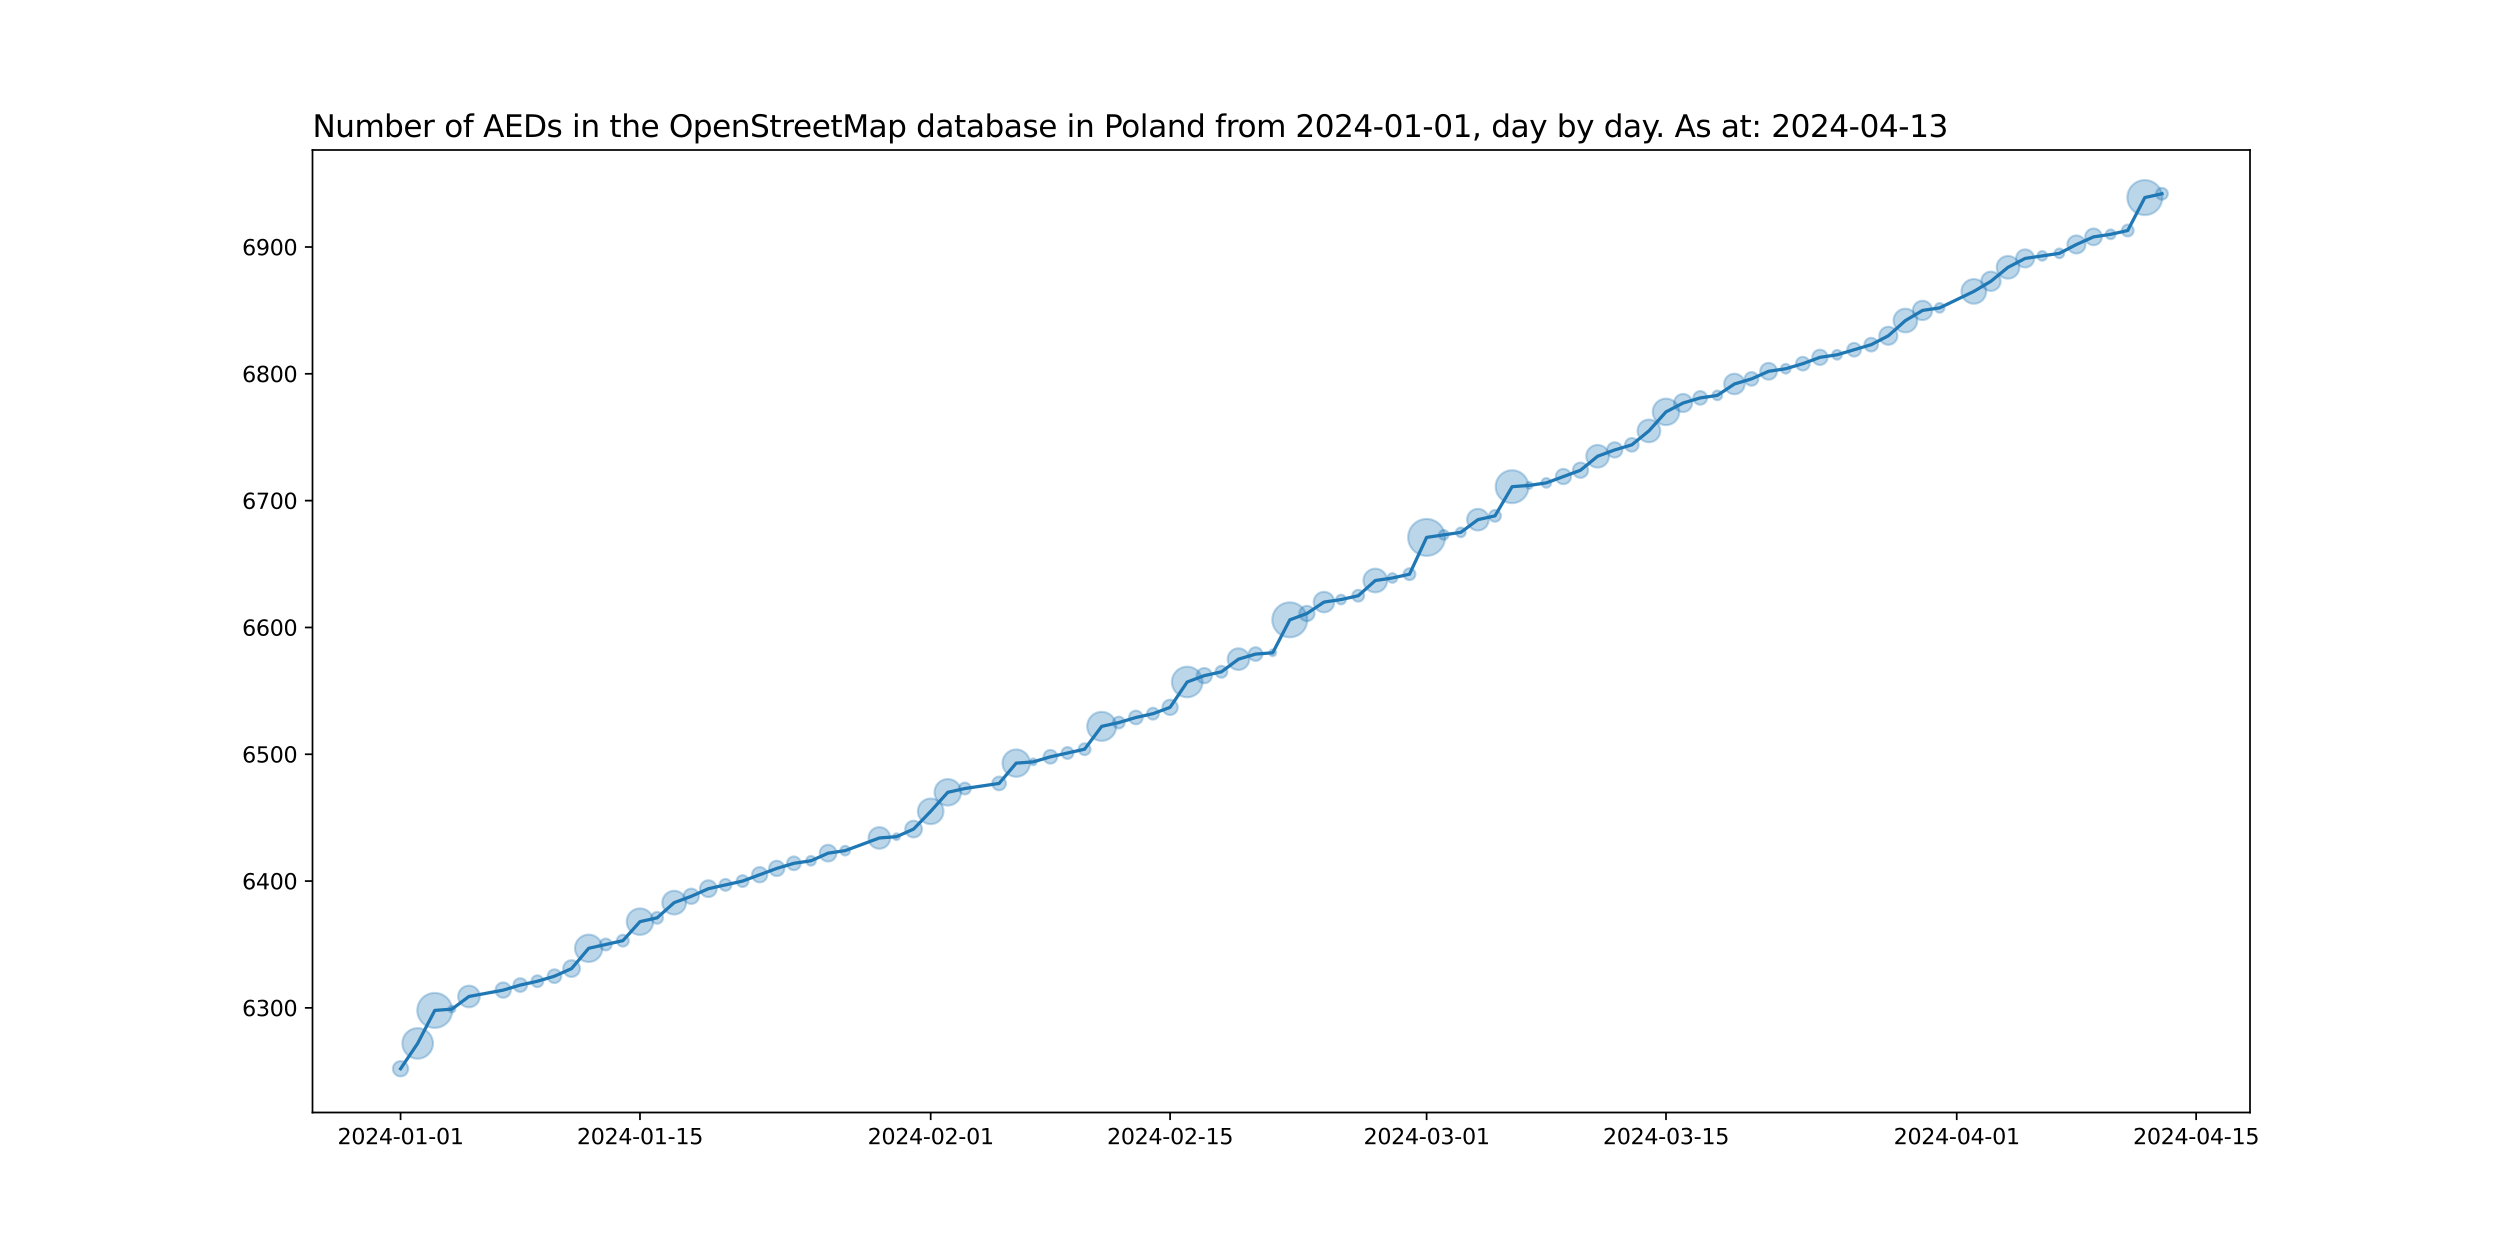 <?xml version="1.0" encoding="utf-8" standalone="no"?>
<!DOCTYPE svg PUBLIC "-//W3C//DTD SVG 1.1//EN"
  "http://www.w3.org/Graphics/SVG/1.1/DTD/svg11.dtd">
<svg xmlns:xlink="http://www.w3.org/1999/xlink" width="1152pt" height="576pt" viewBox="0 0 1152 576" xmlns="http://www.w3.org/2000/svg" version="1.1">
 <defs>
  <style type="text/css">*{stroke-linejoin: round; stroke-linecap: butt}</style>
 </defs>
 <g id="figure_1">
  <g id="patch_1">
   <path d="M 0 576 
L 1152 576 
L 1152 0 
L 0 0 
z
" style="fill: #ffffff"/>
  </g>
  <g id="axes_1">
   <g id="patch_2">
    <path d="M 144 512.64 
L 1036.8 512.64 
L 1036.8 69.12 
L 144 69.12 
z
" style="fill: #ffffff"/>
   </g>
   <g id="PathCollection_1">
    <path d="M 184.582 496.016 
C 185.519 496.016 186.419 495.643 187.082 494.98 
C 187.745 494.317 188.117 493.418 188.117 492.48 
C 188.117 491.542 187.745 490.643 187.082 489.98 
C 186.419 489.317 185.519 488.944 184.582 488.944 
C 183.644 488.944 182.745 489.317 182.082 489.98 
C 181.419 490.643 181.046 491.542 181.046 492.48 
C 181.046 493.418 181.419 494.317 182.082 494.98 
C 182.745 495.643 183.644 496.016 184.582 496.016 
z
" clip-path="url(#pcdd211a153)" style="fill: #1f77b4; fill-opacity: 0.3; stroke: #1f77b4; stroke-opacity: 0.3"/>
    <path d="M 192.462 487.864 
C 194.337 487.864 196.136 487.119 197.462 485.793 
C 198.788 484.467 199.533 482.668 199.533 480.793 
C 199.533 478.918 198.788 477.119 197.462 475.793 
C 196.136 474.467 194.337 473.722 192.462 473.722 
C 190.587 473.722 188.788 474.467 187.462 475.793 
C 186.136 477.119 185.391 478.918 185.391 480.793 
C 185.391 482.668 186.136 484.467 187.462 485.793 
C 188.788 487.119 190.587 487.864 192.462 487.864 
z
" clip-path="url(#pcdd211a153)" style="fill: #1f77b4; fill-opacity: 0.3; stroke: #1f77b4; stroke-opacity: 0.3"/>
    <path d="M 200.342 473.662 
C 202.48 473.662 204.531 472.813 206.043 471.301 
C 207.555 469.789 208.404 467.738 208.404 465.6 
C 208.404 463.462 207.555 461.411 206.043 459.899 
C 204.531 458.387 202.48 457.538 200.342 457.538 
C 198.204 457.538 196.153 458.387 194.641 459.899 
C 193.129 461.411 192.279 463.462 192.279 465.6 
C 192.279 467.738 193.129 469.789 194.641 471.301 
C 196.153 472.813 198.204 473.662 200.342 473.662 
z
" clip-path="url(#pcdd211a153)" style="fill: #1f77b4; fill-opacity: 0.3; stroke: #1f77b4; stroke-opacity: 0.3"/>
    <path d="M 208.222 466.597 
C 208.641 466.597 209.043 466.43 209.34 466.134 
C 209.636 465.837 209.803 465.435 209.803 465.016 
C 209.803 464.596 209.636 464.194 209.34 463.898 
C 209.043 463.601 208.641 463.435 208.222 463.435 
C 207.802 463.435 207.4 463.601 207.104 463.898 
C 206.807 464.194 206.641 464.596 206.641 465.016 
C 206.641 465.435 206.807 465.837 207.104 466.134 
C 207.4 466.43 207.802 466.597 208.222 466.597 
z
" clip-path="url(#pcdd211a153)" style="fill: #1f77b4; fill-opacity: 0.3; stroke: #1f77b4; stroke-opacity: 0.3"/>
    <path d="M 216.102 464.172 
C 217.428 464.172 218.7 463.645 219.637 462.708 
C 220.575 461.77 221.102 460.498 221.102 459.172 
C 221.102 457.846 220.575 456.574 219.637 455.637 
C 218.7 454.699 217.428 454.172 216.102 454.172 
C 214.776 454.172 213.504 454.699 212.566 455.637 
C 211.629 456.574 211.102 457.846 211.102 459.172 
C 211.102 460.498 211.629 461.77 212.566 462.708 
C 213.504 463.645 214.776 464.172 216.102 464.172 
z
" clip-path="url(#pcdd211a153)" style="fill: #1f77b4; fill-opacity: 0.3; stroke: #1f77b4; stroke-opacity: 0.3"/>
    <path d="M 231.862 459.786 
C 232.799 459.786 233.699 459.413 234.362 458.75 
C 235.025 458.087 235.397 457.188 235.397 456.25 
C 235.397 455.313 235.025 454.413 234.362 453.75 
C 233.699 453.087 232.799 452.715 231.862 452.715 
C 230.924 452.715 230.025 453.087 229.362 453.75 
C 228.699 454.413 228.326 455.313 228.326 456.25 
C 228.326 457.188 228.699 458.087 229.362 458.75 
C 230.025 459.413 230.924 459.786 231.862 459.786 
z
" clip-path="url(#pcdd211a153)" style="fill: #1f77b4; fill-opacity: 0.3; stroke: #1f77b4; stroke-opacity: 0.3"/>
    <path d="M 239.742 457.075 
C 240.58 457.075 241.385 456.742 241.978 456.149 
C 242.571 455.556 242.904 454.752 242.904 453.913 
C 242.904 453.074 242.571 452.27 241.978 451.677 
C 241.385 451.084 240.58 450.751 239.742 450.751 
C 238.903 450.751 238.099 451.084 237.506 451.677 
C 236.912 452.27 236.579 453.074 236.579 453.913 
C 236.579 454.752 236.912 455.556 237.506 456.149 
C 238.099 456.742 238.903 457.075 239.742 457.075 
z
" clip-path="url(#pcdd211a153)" style="fill: #1f77b4; fill-opacity: 0.3; stroke: #1f77b4; stroke-opacity: 0.3"/>
    <path d="M 247.622 454.899 
C 248.348 454.899 249.044 454.61 249.558 454.096 
C 250.072 453.583 250.36 452.886 250.36 452.16 
C 250.36 451.434 250.072 450.737 249.558 450.224 
C 249.044 449.71 248.348 449.421 247.622 449.421 
C 246.895 449.421 246.199 449.71 245.685 450.224 
C 245.171 450.737 244.883 451.434 244.883 452.16 
C 244.883 452.886 245.171 453.583 245.685 454.096 
C 246.199 454.61 246.895 454.899 247.622 454.899 
z
" clip-path="url(#pcdd211a153)" style="fill: #1f77b4; fill-opacity: 0.3; stroke: #1f77b4; stroke-opacity: 0.3"/>
    <path d="M 255.501 452.985 
C 256.34 452.985 257.145 452.652 257.738 452.059 
C 258.331 451.466 258.664 450.661 258.664 449.823 
C 258.664 448.984 258.331 448.18 257.738 447.587 
C 257.145 446.994 256.34 446.66 255.501 446.66 
C 254.663 446.66 253.858 446.994 253.265 447.587 
C 252.672 448.18 252.339 448.984 252.339 449.823 
C 252.339 450.661 252.672 451.466 253.265 452.059 
C 253.858 452.652 254.663 452.985 255.501 452.985 
z
" clip-path="url(#pcdd211a153)" style="fill: #1f77b4; fill-opacity: 0.3; stroke: #1f77b4; stroke-opacity: 0.3"/>
    <path d="M 263.381 450.19 
C 264.409 450.19 265.394 449.781 266.12 449.055 
C 266.846 448.329 267.254 447.344 267.254 446.317 
C 267.254 445.289 266.846 444.304 266.12 443.578 
C 265.394 442.852 264.409 442.444 263.381 442.444 
C 262.354 442.444 261.369 442.852 260.643 443.578 
C 259.917 444.304 259.508 445.289 259.508 446.317 
C 259.508 447.344 259.917 448.329 260.643 449.055 
C 261.369 449.781 262.354 450.19 263.381 450.19 
z
" clip-path="url(#pcdd211a153)" style="fill: #1f77b4; fill-opacity: 0.3; stroke: #1f77b4; stroke-opacity: 0.3"/>
    <path d="M 271.261 443.292 
C 272.939 443.292 274.548 442.625 275.734 441.439 
C 276.92 440.253 277.586 438.644 277.586 436.967 
C 277.586 435.29 276.92 433.681 275.734 432.495 
C 274.548 431.309 272.939 430.642 271.261 430.642 
C 269.584 430.642 267.975 431.309 266.789 432.495 
C 265.603 433.681 264.937 435.29 264.937 436.967 
C 264.937 438.644 265.603 440.253 266.789 441.439 
C 267.975 442.625 269.584 443.292 271.261 443.292 
z
" clip-path="url(#pcdd211a153)" style="fill: #1f77b4; fill-opacity: 0.3; stroke: #1f77b4; stroke-opacity: 0.3"/>
    <path d="M 279.141 437.953 
C 279.868 437.953 280.564 437.664 281.078 437.15 
C 281.591 436.637 281.88 435.94 281.88 435.214 
C 281.88 434.488 281.591 433.791 281.078 433.277 
C 280.564 432.764 279.868 432.475 279.141 432.475 
C 278.415 432.475 277.718 432.764 277.205 433.277 
C 276.691 433.791 276.403 434.488 276.403 435.214 
C 276.403 435.94 276.691 436.637 277.205 437.15 
C 277.718 437.664 278.415 437.953 279.141 437.953 
z
" clip-path="url(#pcdd211a153)" style="fill: #1f77b4; fill-opacity: 0.3; stroke: #1f77b4; stroke-opacity: 0.3"/>
    <path d="M 287.021 436.199 
C 287.748 436.199 288.444 435.911 288.958 435.397 
C 289.471 434.884 289.76 434.187 289.76 433.461 
C 289.76 432.735 289.471 432.038 288.958 431.524 
C 288.444 431.011 287.748 430.722 287.021 430.722 
C 286.295 430.722 285.598 431.011 285.085 431.524 
C 284.571 432.038 284.283 432.735 284.283 433.461 
C 284.283 434.187 284.571 434.884 285.085 435.397 
C 285.598 435.911 286.295 436.199 287.021 436.199 
z
" clip-path="url(#pcdd211a153)" style="fill: #1f77b4; fill-opacity: 0.3; stroke: #1f77b4; stroke-opacity: 0.3"/>
    <path d="M 294.901 430.819 
C 296.525 430.819 298.083 430.174 299.231 429.026 
C 300.38 427.877 301.025 426.32 301.025 424.696 
C 301.025 423.072 300.38 421.514 299.231 420.366 
C 298.083 419.217 296.525 418.572 294.901 418.572 
C 293.277 418.572 291.72 419.217 290.571 420.366 
C 289.423 421.514 288.778 423.072 288.778 424.696 
C 288.778 426.32 289.423 427.877 290.571 429.026 
C 291.72 430.174 293.277 430.819 294.901 430.819 
z
" clip-path="url(#pcdd211a153)" style="fill: #1f77b4; fill-opacity: 0.3; stroke: #1f77b4; stroke-opacity: 0.3"/>
    <path d="M 302.781 425.681 
C 303.508 425.681 304.204 425.393 304.718 424.879 
C 305.231 424.366 305.52 423.669 305.52 422.943 
C 305.52 422.216 305.231 421.52 304.718 421.006 
C 304.204 420.493 303.508 420.204 302.781 420.204 
C 302.055 420.204 301.358 420.493 300.845 421.006 
C 300.331 421.52 300.043 422.216 300.043 422.943 
C 300.043 423.669 300.331 424.366 300.845 424.879 
C 301.358 425.393 302.055 425.681 302.781 425.681 
z
" clip-path="url(#pcdd211a153)" style="fill: #1f77b4; fill-opacity: 0.3; stroke: #1f77b4; stroke-opacity: 0.3"/>
    <path d="M 310.661 421.408 
C 312.114 421.408 313.507 420.831 314.534 419.803 
C 315.561 418.776 316.138 417.383 316.138 415.93 
C 316.138 414.478 315.561 413.085 314.534 412.057 
C 313.507 411.03 312.114 410.453 310.661 410.453 
C 309.209 410.453 307.815 411.03 306.788 412.057 
C 305.761 413.085 305.184 414.478 305.184 415.93 
C 305.184 417.383 305.761 418.776 306.788 419.803 
C 307.815 420.831 309.209 421.408 310.661 421.408 
z
" clip-path="url(#pcdd211a153)" style="fill: #1f77b4; fill-opacity: 0.3; stroke: #1f77b4; stroke-opacity: 0.3"/>
    <path d="M 318.541 416.544 
C 319.479 416.544 320.378 416.172 321.041 415.509 
C 321.704 414.846 322.077 413.946 322.077 413.009 
C 322.077 412.071 321.704 411.172 321.041 410.509 
C 320.378 409.846 319.479 409.473 318.541 409.473 
C 317.604 409.473 316.704 409.846 316.041 410.509 
C 315.378 411.172 315.006 412.071 315.006 413.009 
C 315.006 413.946 315.378 414.846 316.041 415.509 
C 316.704 416.172 317.604 416.544 318.541 416.544 
z
" clip-path="url(#pcdd211a153)" style="fill: #1f77b4; fill-opacity: 0.3; stroke: #1f77b4; stroke-opacity: 0.3"/>
    <path d="M 326.421 413.376 
C 327.448 413.376 328.434 412.968 329.16 412.241 
C 329.886 411.515 330.294 410.53 330.294 409.503 
C 330.294 408.475 329.886 407.49 329.16 406.764 
C 328.434 406.038 327.448 405.63 326.421 405.63 
C 325.394 405.63 324.409 406.038 323.683 406.764 
C 322.956 407.49 322.548 408.475 322.548 409.503 
C 322.548 410.53 322.956 411.515 323.683 412.241 
C 324.409 412.968 325.394 413.376 326.421 413.376 
z
" clip-path="url(#pcdd211a153)" style="fill: #1f77b4; fill-opacity: 0.3; stroke: #1f77b4; stroke-opacity: 0.3"/>
    <path d="M 334.301 410.488 
C 335.027 410.488 335.724 410.2 336.238 409.686 
C 336.751 409.172 337.04 408.476 337.04 407.75 
C 337.04 407.023 336.751 406.327 336.238 405.813 
C 335.724 405.3 335.027 405.011 334.301 405.011 
C 333.575 405.011 332.878 405.3 332.365 405.813 
C 331.851 406.327 331.563 407.023 331.563 407.75 
C 331.563 408.476 331.851 409.172 332.365 409.686 
C 332.878 410.2 333.575 410.488 334.301 410.488 
z
" clip-path="url(#pcdd211a153)" style="fill: #1f77b4; fill-opacity: 0.3; stroke: #1f77b4; stroke-opacity: 0.3"/>
    <path d="M 342.181 408.735 
C 342.907 408.735 343.604 408.447 344.118 407.933 
C 344.631 407.419 344.92 406.723 344.92 405.997 
C 344.92 405.27 344.631 404.574 344.118 404.06 
C 343.604 403.546 342.907 403.258 342.181 403.258 
C 341.455 403.258 340.758 403.546 340.245 404.06 
C 339.731 404.574 339.442 405.27 339.442 405.997 
C 339.442 406.723 339.731 407.419 340.245 407.933 
C 340.758 408.447 341.455 408.735 342.181 408.735 
z
" clip-path="url(#pcdd211a153)" style="fill: #1f77b4; fill-opacity: 0.3; stroke: #1f77b4; stroke-opacity: 0.3"/>
    <path d="M 350.061 406.61 
C 350.999 406.61 351.898 406.238 352.561 405.575 
C 353.224 404.912 353.597 404.012 353.597 403.075 
C 353.597 402.137 353.224 401.238 352.561 400.575 
C 351.898 399.912 350.999 399.539 350.061 399.539 
C 349.123 399.539 348.224 399.912 347.561 400.575 
C 346.898 401.238 346.526 402.137 346.526 403.075 
C 346.526 404.012 346.898 404.912 347.561 405.575 
C 348.224 406.238 349.123 406.61 350.061 406.61 
z
" clip-path="url(#pcdd211a153)" style="fill: #1f77b4; fill-opacity: 0.3; stroke: #1f77b4; stroke-opacity: 0.3"/>
    <path d="M 357.941 403.689 
C 358.879 403.689 359.778 403.316 360.441 402.653 
C 361.104 401.99 361.477 401.091 361.477 400.153 
C 361.477 399.215 361.104 398.316 360.441 397.653 
C 359.778 396.99 358.879 396.618 357.941 396.618 
C 357.003 396.618 356.104 396.99 355.441 397.653 
C 354.778 398.316 354.406 399.215 354.406 400.153 
C 354.406 401.091 354.778 401.99 355.441 402.653 
C 356.104 403.316 357.003 403.689 357.941 403.689 
z
" clip-path="url(#pcdd211a153)" style="fill: #1f77b4; fill-opacity: 0.3; stroke: #1f77b4; stroke-opacity: 0.3"/>
    <path d="M 365.821 400.978 
C 366.66 400.978 367.464 400.645 368.057 400.052 
C 368.65 399.459 368.983 398.654 368.983 397.816 
C 368.983 396.977 368.65 396.173 368.057 395.58 
C 367.464 394.987 366.66 394.653 365.821 394.653 
C 364.982 394.653 364.178 394.987 363.585 395.58 
C 362.992 396.173 362.659 396.977 362.659 397.816 
C 362.659 398.654 362.992 399.459 363.585 400.052 
C 364.178 400.645 364.982 400.978 365.821 400.978 
z
" clip-path="url(#pcdd211a153)" style="fill: #1f77b4; fill-opacity: 0.3; stroke: #1f77b4; stroke-opacity: 0.3"/>
    <path d="M 373.701 398.883 
C 374.294 398.883 374.863 398.647 375.282 398.228 
C 375.701 397.809 375.937 397.24 375.937 396.647 
C 375.937 396.054 375.701 395.485 375.282 395.066 
C 374.863 394.646 374.294 394.411 373.701 394.411 
C 373.108 394.411 372.539 394.646 372.12 395.066 
C 371.701 395.485 371.465 396.054 371.465 396.647 
C 371.465 397.24 371.701 397.809 372.12 398.228 
C 372.539 398.647 373.108 398.883 373.701 398.883 
z
" clip-path="url(#pcdd211a153)" style="fill: #1f77b4; fill-opacity: 0.3; stroke: #1f77b4; stroke-opacity: 0.3"/>
    <path d="M 381.581 397.014 
C 382.608 397.014 383.593 396.606 384.32 395.879 
C 385.046 395.153 385.454 394.168 385.454 393.141 
C 385.454 392.114 385.046 391.129 384.32 390.402 
C 383.593 389.676 382.608 389.268 381.581 389.268 
C 380.554 389.268 379.569 389.676 378.842 390.402 
C 378.116 391.129 377.708 392.114 377.708 393.141 
C 377.708 394.168 378.116 395.153 378.842 395.879 
C 379.569 396.606 380.554 397.014 381.581 397.014 
z
" clip-path="url(#pcdd211a153)" style="fill: #1f77b4; fill-opacity: 0.3; stroke: #1f77b4; stroke-opacity: 0.3"/>
    <path d="M 389.461 394.208 
C 390.054 394.208 390.623 393.973 391.042 393.553 
C 391.461 393.134 391.697 392.565 391.697 391.972 
C 391.697 391.379 391.461 390.81 391.042 390.391 
C 390.623 389.972 390.054 389.736 389.461 389.736 
C 388.868 389.736 388.299 389.972 387.88 390.391 
C 387.46 390.81 387.225 391.379 387.225 391.972 
C 387.225 392.565 387.46 393.134 387.88 393.553 
C 388.299 393.973 388.868 394.208 389.461 394.208 
z
" clip-path="url(#pcdd211a153)" style="fill: #1f77b4; fill-opacity: 0.3; stroke: #1f77b4; stroke-opacity: 0.3"/>
    <path d="M 405.221 391.129 
C 406.547 391.129 407.819 390.602 408.756 389.664 
C 409.694 388.727 410.221 387.455 410.221 386.129 
C 410.221 384.803 409.694 383.531 408.756 382.593 
C 407.819 381.656 406.547 381.129 405.221 381.129 
C 403.895 381.129 402.623 381.656 401.685 382.593 
C 400.748 383.531 400.221 384.803 400.221 386.129 
C 400.221 387.455 400.748 388.727 401.685 389.664 
C 402.623 390.602 403.895 391.129 405.221 391.129 
z
" clip-path="url(#pcdd211a153)" style="fill: #1f77b4; fill-opacity: 0.3; stroke: #1f77b4; stroke-opacity: 0.3"/>
    <path d="M 413.101 387.125 
C 413.52 387.125 413.922 386.959 414.219 386.662 
C 414.515 386.366 414.682 385.964 414.682 385.544 
C 414.682 385.125 414.515 384.723 414.219 384.426 
C 413.922 384.13 413.52 383.963 413.101 383.963 
C 412.681 383.963 412.279 384.13 411.983 384.426 
C 411.686 384.723 411.52 385.125 411.52 385.544 
C 411.52 385.964 411.686 386.366 411.983 386.662 
C 412.279 386.959 412.681 387.125 413.101 387.125 
z
" clip-path="url(#pcdd211a153)" style="fill: #1f77b4; fill-opacity: 0.3; stroke: #1f77b4; stroke-opacity: 0.3"/>
    <path d="M 420.981 385.911 
C 422.008 385.911 422.993 385.503 423.719 384.777 
C 424.446 384.051 424.854 383.065 424.854 382.038 
C 424.854 381.011 424.446 380.026 423.719 379.3 
C 422.993 378.573 422.008 378.165 420.981 378.165 
C 419.954 378.165 418.968 378.573 418.242 379.3 
C 417.516 380.026 417.108 381.011 417.108 382.038 
C 417.108 383.065 417.516 384.051 418.242 384.777 
C 418.968 385.503 419.954 385.911 420.981 385.911 
z
" clip-path="url(#pcdd211a153)" style="fill: #1f77b4; fill-opacity: 0.3; stroke: #1f77b4; stroke-opacity: 0.3"/>
    <path d="M 428.861 379.773 
C 430.43 379.773 431.935 379.15 433.044 378.041 
C 434.153 376.931 434.777 375.426 434.777 373.857 
C 434.777 372.288 434.153 370.784 433.044 369.674 
C 431.935 368.565 430.43 367.941 428.861 367.941 
C 427.292 367.941 425.787 368.565 424.677 369.674 
C 423.568 370.784 422.945 372.288 422.945 373.857 
C 422.945 375.426 423.568 376.931 424.677 378.041 
C 425.787 379.15 427.292 379.773 428.861 379.773 
z
" clip-path="url(#pcdd211a153)" style="fill: #1f77b4; fill-opacity: 0.3; stroke: #1f77b4; stroke-opacity: 0.3"/>
    <path d="M 436.741 371.216 
C 438.365 371.216 439.922 370.571 441.071 369.422 
C 442.219 368.274 442.864 366.716 442.864 365.092 
C 442.864 363.468 442.219 361.91 441.071 360.762 
C 439.922 359.614 438.365 358.968 436.741 358.968 
C 435.117 358.968 433.559 359.614 432.411 360.762 
C 431.262 361.91 430.617 363.468 430.617 365.092 
C 430.617 366.716 431.262 368.274 432.411 369.422 
C 433.559 370.571 435.117 371.216 436.741 371.216 
z
" clip-path="url(#pcdd211a153)" style="fill: #1f77b4; fill-opacity: 0.3; stroke: #1f77b4; stroke-opacity: 0.3"/>
    <path d="M 444.621 366.078 
C 445.347 366.078 446.044 365.789 446.557 365.276 
C 447.071 364.762 447.359 364.065 447.359 363.339 
C 447.359 362.613 447.071 361.916 446.557 361.403 
C 446.044 360.889 445.347 360.601 444.621 360.601 
C 443.894 360.601 443.198 360.889 442.684 361.403 
C 442.171 361.916 441.882 362.613 441.882 363.339 
C 441.882 364.065 442.171 364.762 442.684 365.276 
C 443.198 365.789 443.894 366.078 444.621 366.078 
z
" clip-path="url(#pcdd211a153)" style="fill: #1f77b4; fill-opacity: 0.3; stroke: #1f77b4; stroke-opacity: 0.3"/>
    <path d="M 460.381 364.164 
C 461.219 364.164 462.024 363.831 462.617 363.238 
C 463.21 362.645 463.543 361.84 463.543 361.002 
C 463.543 360.163 463.21 359.359 462.617 358.766 
C 462.024 358.173 461.219 357.839 460.381 357.839 
C 459.542 357.839 458.738 358.173 458.145 358.766 
C 457.552 359.359 457.218 360.163 457.218 361.002 
C 457.218 361.84 457.552 362.645 458.145 363.238 
C 458.738 363.831 459.542 364.164 460.381 364.164 
z
" clip-path="url(#pcdd211a153)" style="fill: #1f77b4; fill-opacity: 0.3; stroke: #1f77b4; stroke-opacity: 0.3"/>
    <path d="M 468.261 357.977 
C 469.938 357.977 471.547 357.31 472.733 356.124 
C 473.919 354.938 474.585 353.329 474.585 351.652 
C 474.585 349.975 473.919 348.366 472.733 347.18 
C 471.547 345.994 469.938 345.328 468.261 345.328 
C 466.583 345.328 464.974 345.994 463.788 347.18 
C 462.602 348.366 461.936 349.975 461.936 351.652 
C 461.936 353.329 462.602 354.938 463.788 356.124 
C 464.974 357.31 466.583 357.977 468.261 357.977 
z
" clip-path="url(#pcdd211a153)" style="fill: #1f77b4; fill-opacity: 0.3; stroke: #1f77b4; stroke-opacity: 0.3"/>
    <path d="M 476.141 352.649 
C 476.56 352.649 476.962 352.482 477.259 352.186 
C 477.555 351.889 477.722 351.487 477.722 351.068 
C 477.722 350.649 477.555 350.246 477.259 349.95 
C 476.962 349.653 476.56 349.487 476.141 349.487 
C 475.721 349.487 475.319 349.653 475.022 349.95 
C 474.726 350.246 474.559 350.649 474.559 351.068 
C 474.559 351.487 474.726 351.889 475.022 352.186 
C 475.319 352.482 475.721 352.649 476.141 352.649 
z
" clip-path="url(#pcdd211a153)" style="fill: #1f77b4; fill-opacity: 0.3; stroke: #1f77b4; stroke-opacity: 0.3"/>
    <path d="M 484.02 351.893 
C 484.859 351.893 485.664 351.56 486.257 350.967 
C 486.85 350.373 487.183 349.569 487.183 348.73 
C 487.183 347.892 486.85 347.087 486.257 346.494 
C 485.664 345.901 484.859 345.568 484.02 345.568 
C 483.182 345.568 482.377 345.901 481.784 346.494 
C 481.191 347.087 480.858 347.892 480.858 348.73 
C 480.858 349.569 481.191 350.373 481.784 350.967 
C 482.377 351.56 483.182 351.893 484.02 351.893 
z
" clip-path="url(#pcdd211a153)" style="fill: #1f77b4; fill-opacity: 0.3; stroke: #1f77b4; stroke-opacity: 0.3"/>
    <path d="M 491.9 349.716 
C 492.627 349.716 493.323 349.427 493.837 348.914 
C 494.35 348.4 494.639 347.704 494.639 346.977 
C 494.639 346.251 494.35 345.554 493.837 345.041 
C 493.323 344.527 492.627 344.239 491.9 344.239 
C 491.174 344.239 490.478 344.527 489.964 345.041 
C 489.45 345.554 489.162 346.251 489.162 346.977 
C 489.162 347.704 489.45 348.4 489.964 348.914 
C 490.478 349.427 491.174 349.716 491.9 349.716 
z
" clip-path="url(#pcdd211a153)" style="fill: #1f77b4; fill-opacity: 0.3; stroke: #1f77b4; stroke-opacity: 0.3"/>
    <path d="M 499.78 347.963 
C 500.507 347.963 501.203 347.674 501.717 347.161 
C 502.23 346.647 502.519 345.951 502.519 345.224 
C 502.519 344.498 502.23 343.801 501.717 343.288 
C 501.203 342.774 500.507 342.486 499.78 342.486 
C 499.054 342.486 498.357 342.774 497.844 343.288 
C 497.33 343.801 497.042 344.498 497.042 345.224 
C 497.042 345.951 497.33 346.647 497.844 347.161 
C 498.357 347.674 499.054 347.963 499.78 347.963 
z
" clip-path="url(#pcdd211a153)" style="fill: #1f77b4; fill-opacity: 0.3; stroke: #1f77b4; stroke-opacity: 0.3"/>
    <path d="M 507.66 341.414 
C 509.439 341.414 511.146 340.707 512.404 339.45 
C 513.662 338.192 514.369 336.485 514.369 334.706 
C 514.369 332.927 513.662 331.221 512.404 329.963 
C 511.146 328.705 509.439 327.998 507.66 327.998 
C 505.881 327.998 504.175 328.705 502.917 329.963 
C 501.659 331.221 500.952 332.927 500.952 334.706 
C 500.952 336.485 501.659 338.192 502.917 339.45 
C 504.175 340.707 505.881 341.414 507.66 341.414 
z
" clip-path="url(#pcdd211a153)" style="fill: #1f77b4; fill-opacity: 0.3; stroke: #1f77b4; stroke-opacity: 0.3"/>
    <path d="M 515.54 335.692 
C 516.267 335.692 516.963 335.403 517.477 334.89 
C 517.99 334.376 518.279 333.679 518.279 332.953 
C 518.279 332.227 517.99 331.53 517.477 331.017 
C 516.963 330.503 516.267 330.214 515.54 330.214 
C 514.814 330.214 514.117 330.503 513.604 331.017 
C 513.09 331.53 512.802 332.227 512.802 332.953 
C 512.802 333.679 513.09 334.376 513.604 334.89 
C 514.117 335.403 514.814 335.692 515.54 335.692 
z
" clip-path="url(#pcdd211a153)" style="fill: #1f77b4; fill-opacity: 0.3; stroke: #1f77b4; stroke-opacity: 0.3"/>
    <path d="M 523.42 333.778 
C 524.259 333.778 525.063 333.445 525.656 332.852 
C 526.249 332.259 526.583 331.454 526.583 330.616 
C 526.583 329.777 526.249 328.973 525.656 328.38 
C 525.063 327.787 524.259 327.453 523.42 327.453 
C 522.582 327.453 521.777 327.787 521.184 328.38 
C 520.591 328.973 520.258 329.777 520.258 330.616 
C 520.258 331.454 520.591 332.259 521.184 332.852 
C 521.777 333.445 522.582 333.778 523.42 333.778 
z
" clip-path="url(#pcdd211a153)" style="fill: #1f77b4; fill-opacity: 0.3; stroke: #1f77b4; stroke-opacity: 0.3"/>
    <path d="M 531.3 331.601 
C 532.027 331.601 532.723 331.313 533.237 330.799 
C 533.75 330.286 534.039 329.589 534.039 328.863 
C 534.039 328.136 533.75 327.44 533.237 326.926 
C 532.723 326.413 532.027 326.124 531.3 326.124 
C 530.574 326.124 529.877 326.413 529.364 326.926 
C 528.85 327.44 528.562 328.136 528.562 328.863 
C 528.562 329.589 528.85 330.286 529.364 330.799 
C 529.877 331.313 530.574 331.601 531.3 331.601 
z
" clip-path="url(#pcdd211a153)" style="fill: #1f77b4; fill-opacity: 0.3; stroke: #1f77b4; stroke-opacity: 0.3"/>
    <path d="M 539.18 329.476 
C 540.118 329.476 541.017 329.104 541.68 328.441 
C 542.343 327.778 542.716 326.879 542.716 325.941 
C 542.716 325.003 542.343 324.104 541.68 323.441 
C 541.017 322.778 540.118 322.405 539.18 322.405 
C 538.243 322.405 537.343 322.778 536.68 323.441 
C 536.017 324.104 535.645 325.003 535.645 325.941 
C 535.645 326.879 536.017 327.778 536.68 328.441 
C 537.343 329.104 538.243 329.476 539.18 329.476 
z
" clip-path="url(#pcdd211a153)" style="fill: #1f77b4; fill-opacity: 0.3; stroke: #1f77b4; stroke-opacity: 0.3"/>
    <path d="M 547.06 321.325 
C 548.935 321.325 550.734 320.58 552.06 319.254 
C 553.386 317.928 554.131 316.129 554.131 314.254 
C 554.131 312.379 553.386 310.58 552.06 309.254 
C 550.734 307.928 548.935 307.183 547.06 307.183 
C 545.185 307.183 543.386 307.928 542.06 309.254 
C 540.734 310.58 539.989 312.379 539.989 314.254 
C 539.989 316.129 540.734 317.928 542.06 319.254 
C 543.386 320.58 545.185 321.325 547.06 321.325 
z
" clip-path="url(#pcdd211a153)" style="fill: #1f77b4; fill-opacity: 0.3; stroke: #1f77b4; stroke-opacity: 0.3"/>
    <path d="M 554.94 314.868 
C 555.878 314.868 556.777 314.495 557.44 313.832 
C 558.103 313.169 558.476 312.27 558.476 311.332 
C 558.476 310.395 558.103 309.495 557.44 308.832 
C 556.777 308.169 555.878 307.797 554.94 307.797 
C 554.003 307.797 553.103 308.169 552.44 308.832 
C 551.777 309.495 551.405 310.395 551.405 311.332 
C 551.405 312.27 551.777 313.169 552.44 313.832 
C 553.103 314.495 554.003 314.868 554.94 314.868 
z
" clip-path="url(#pcdd211a153)" style="fill: #1f77b4; fill-opacity: 0.3; stroke: #1f77b4; stroke-opacity: 0.3"/>
    <path d="M 562.82 312.318 
C 563.546 312.318 564.243 312.029 564.757 311.516 
C 565.27 311.002 565.559 310.305 565.559 309.579 
C 565.559 308.853 565.27 308.156 564.757 307.643 
C 564.243 307.129 563.546 306.841 562.82 306.841 
C 562.094 306.841 561.397 307.129 560.884 307.643 
C 560.37 308.156 560.082 308.853 560.082 309.579 
C 560.082 310.305 560.37 311.002 560.884 311.516 
C 561.397 312.029 562.094 312.318 562.82 312.318 
z
" clip-path="url(#pcdd211a153)" style="fill: #1f77b4; fill-opacity: 0.3; stroke: #1f77b4; stroke-opacity: 0.3"/>
    <path d="M 570.7 308.736 
C 572.026 308.736 573.298 308.209 574.236 307.271 
C 575.173 306.334 575.7 305.062 575.7 303.736 
C 575.7 302.41 575.173 301.138 574.236 300.2 
C 573.298 299.262 572.026 298.736 570.7 298.736 
C 569.374 298.736 568.102 299.262 567.165 300.2 
C 566.227 301.138 565.7 302.41 565.7 303.736 
C 565.7 305.062 566.227 306.334 567.165 307.271 
C 568.102 308.209 569.374 308.736 570.7 308.736 
z
" clip-path="url(#pcdd211a153)" style="fill: #1f77b4; fill-opacity: 0.3; stroke: #1f77b4; stroke-opacity: 0.3"/>
    <path d="M 578.58 304.561 
C 579.419 304.561 580.223 304.227 580.816 303.634 
C 581.409 303.041 581.742 302.237 581.742 301.398 
C 581.742 300.56 581.409 299.755 580.816 299.162 
C 580.223 298.569 579.419 298.236 578.58 298.236 
C 577.741 298.236 576.937 298.569 576.344 299.162 
C 575.751 299.755 575.418 300.56 575.418 301.398 
C 575.418 302.237 575.751 303.041 576.344 303.634 
C 576.937 304.227 577.741 304.561 578.58 304.561 
z
" clip-path="url(#pcdd211a153)" style="fill: #1f77b4; fill-opacity: 0.3; stroke: #1f77b4; stroke-opacity: 0.3"/>
    <path d="M 586.46 302.395 
C 586.879 302.395 587.282 302.228 587.578 301.932 
C 587.875 301.635 588.041 301.233 588.041 300.814 
C 588.041 300.395 587.875 299.992 587.578 299.696 
C 587.282 299.399 586.879 299.233 586.46 299.233 
C 586.041 299.233 585.638 299.399 585.342 299.696 
C 585.045 299.992 584.879 300.395 584.879 300.814 
C 584.879 301.233 585.045 301.635 585.342 301.932 
C 585.638 302.228 586.041 302.395 586.46 302.395 
z
" clip-path="url(#pcdd211a153)" style="fill: #1f77b4; fill-opacity: 0.3; stroke: #1f77b4; stroke-opacity: 0.3"/>
    <path d="M 594.34 293.683 
C 596.478 293.683 598.529 292.834 600.041 291.322 
C 601.553 289.81 602.402 287.759 602.402 285.621 
C 602.402 283.483 601.553 281.432 600.041 279.92 
C 598.529 278.408 596.478 277.559 594.34 277.559 
C 592.202 277.559 590.151 278.408 588.639 279.92 
C 587.127 281.432 586.278 283.483 586.278 285.621 
C 586.278 287.759 587.127 289.81 588.639 291.322 
C 590.151 292.834 592.202 293.683 594.34 293.683 
z
" clip-path="url(#pcdd211a153)" style="fill: #1f77b4; fill-opacity: 0.3; stroke: #1f77b4; stroke-opacity: 0.3"/>
    <path d="M 602.22 286.235 
C 603.158 286.235 604.057 285.862 604.72 285.199 
C 605.383 284.536 605.755 283.637 605.755 282.699 
C 605.755 281.761 605.383 280.862 604.72 280.199 
C 604.057 279.536 603.158 279.164 602.22 279.164 
C 601.282 279.164 600.383 279.536 599.72 280.199 
C 599.057 280.862 598.684 281.761 598.684 282.699 
C 598.684 283.637 599.057 284.536 599.72 285.199 
C 600.383 285.862 601.282 286.235 602.22 286.235 
z
" clip-path="url(#pcdd211a153)" style="fill: #1f77b4; fill-opacity: 0.3; stroke: #1f77b4; stroke-opacity: 0.3"/>
    <path d="M 610.1 282.183 
C 611.358 282.183 612.564 281.684 613.454 280.794 
C 614.344 279.905 614.843 278.698 614.843 277.44 
C 614.843 276.182 614.344 274.975 613.454 274.086 
C 612.564 273.196 611.358 272.697 610.1 272.697 
C 608.842 272.697 607.635 273.196 606.746 274.086 
C 605.856 274.975 605.356 276.182 605.356 277.44 
C 605.356 278.698 605.856 279.905 606.746 280.794 
C 607.635 281.684 608.842 282.183 610.1 282.183 
z
" clip-path="url(#pcdd211a153)" style="fill: #1f77b4; fill-opacity: 0.3; stroke: #1f77b4; stroke-opacity: 0.3"/>
    <path d="M 617.98 278.507 
C 618.573 278.507 619.142 278.272 619.561 277.852 
C 619.98 277.433 620.216 276.864 620.216 276.271 
C 620.216 275.678 619.98 275.109 619.561 274.69 
C 619.142 274.271 618.573 274.035 617.98 274.035 
C 617.387 274.035 616.818 274.271 616.399 274.69 
C 615.979 275.109 615.744 275.678 615.744 276.271 
C 615.744 276.864 615.979 277.433 616.399 277.852 
C 616.818 278.272 617.387 278.507 617.98 278.507 
z
" clip-path="url(#pcdd211a153)" style="fill: #1f77b4; fill-opacity: 0.3; stroke: #1f77b4; stroke-opacity: 0.3"/>
    <path d="M 625.86 277.257 
C 626.586 277.257 627.283 276.968 627.796 276.455 
C 628.31 275.941 628.598 275.245 628.598 274.518 
C 628.598 273.792 628.31 273.095 627.796 272.582 
C 627.283 272.068 626.586 271.78 625.86 271.78 
C 625.134 271.78 624.437 272.068 623.923 272.582 
C 623.41 273.095 623.121 273.792 623.121 274.518 
C 623.121 275.245 623.41 275.941 623.923 276.455 
C 624.437 276.968 625.134 277.257 625.86 277.257 
z
" clip-path="url(#pcdd211a153)" style="fill: #1f77b4; fill-opacity: 0.3; stroke: #1f77b4; stroke-opacity: 0.3"/>
    <path d="M 633.74 272.983 
C 635.192 272.983 636.586 272.406 637.613 271.379 
C 638.64 270.352 639.217 268.959 639.217 267.506 
C 639.217 266.054 638.64 264.66 637.613 263.633 
C 636.586 262.606 635.192 262.029 633.74 262.029 
C 632.287 262.029 630.894 262.606 629.867 263.633 
C 628.84 264.66 628.263 266.054 628.263 267.506 
C 628.263 268.959 628.84 270.352 629.867 271.379 
C 630.894 272.406 632.287 272.983 633.74 272.983 
z
" clip-path="url(#pcdd211a153)" style="fill: #1f77b4; fill-opacity: 0.3; stroke: #1f77b4; stroke-opacity: 0.3"/>
    <path d="M 641.62 268.573 
C 642.213 268.573 642.782 268.338 643.201 267.919 
C 643.62 267.499 643.856 266.93 643.856 266.337 
C 643.856 265.744 643.62 265.176 643.201 264.756 
C 642.782 264.337 642.213 264.101 641.62 264.101 
C 641.027 264.101 640.458 264.337 640.039 264.756 
C 639.619 265.176 639.384 265.744 639.384 266.337 
C 639.384 266.93 639.619 267.499 640.039 267.919 
C 640.458 268.338 641.027 268.573 641.62 268.573 
z
" clip-path="url(#pcdd211a153)" style="fill: #1f77b4; fill-opacity: 0.3; stroke: #1f77b4; stroke-opacity: 0.3"/>
    <path d="M 649.5 267.323 
C 650.226 267.323 650.923 267.034 651.436 266.521 
C 651.95 266.007 652.238 265.311 652.238 264.584 
C 652.238 263.858 651.95 263.161 651.436 262.648 
C 650.923 262.134 650.226 261.846 649.5 261.846 
C 648.773 261.846 648.077 262.134 647.563 262.648 
C 647.05 263.161 646.761 263.858 646.761 264.584 
C 646.761 265.311 647.05 266.007 647.563 266.521 
C 648.077 267.034 648.773 267.323 649.5 267.323 
z
" clip-path="url(#pcdd211a153)" style="fill: #1f77b4; fill-opacity: 0.3; stroke: #1f77b4; stroke-opacity: 0.3"/>
    <path d="M 657.38 256.153 
C 659.638 256.153 661.804 255.256 663.4 253.659 
C 664.997 252.062 665.894 249.896 665.894 247.638 
C 665.894 245.38 664.997 243.214 663.4 241.617 
C 661.804 240.021 659.638 239.124 657.38 239.124 
C 655.122 239.124 652.956 240.021 651.359 241.617 
C 649.762 243.214 648.865 245.38 648.865 247.638 
C 648.865 249.896 649.762 252.062 651.359 253.659 
C 652.956 255.256 655.122 256.153 657.38 256.153 
z
" clip-path="url(#pcdd211a153)" style="fill: #1f77b4; fill-opacity: 0.3; stroke: #1f77b4; stroke-opacity: 0.3"/>
    <path d="M 665.26 248.706 
C 665.853 248.706 666.421 248.47 666.841 248.051 
C 667.26 247.631 667.496 247.063 667.496 246.47 
C 667.496 245.877 667.26 245.308 666.841 244.888 
C 666.421 244.469 665.853 244.233 665.26 244.233 
C 664.667 244.233 664.098 244.469 663.679 244.888 
C 663.259 245.308 663.024 245.877 663.024 246.47 
C 663.024 247.063 663.259 247.631 663.679 248.051 
C 664.098 248.47 664.667 248.706 665.26 248.706 
z
" clip-path="url(#pcdd211a153)" style="fill: #1f77b4; fill-opacity: 0.3; stroke: #1f77b4; stroke-opacity: 0.3"/>
    <path d="M 673.14 247.537 
C 673.733 247.537 674.301 247.301 674.721 246.882 
C 675.14 246.463 675.376 245.894 675.376 245.301 
C 675.376 244.708 675.14 244.139 674.721 243.72 
C 674.301 243.3 673.733 243.065 673.14 243.065 
C 672.547 243.065 671.978 243.3 671.558 243.72 
C 671.139 244.139 670.904 244.708 670.904 245.301 
C 670.904 245.894 671.139 246.463 671.558 246.882 
C 671.978 247.301 672.547 247.537 673.14 247.537 
z
" clip-path="url(#pcdd211a153)" style="fill: #1f77b4; fill-opacity: 0.3; stroke: #1f77b4; stroke-opacity: 0.3"/>
    <path d="M 681.02 244.457 
C 682.346 244.457 683.617 243.931 684.555 242.993 
C 685.493 242.055 686.02 240.783 686.02 239.457 
C 686.02 238.131 685.493 236.859 684.555 235.922 
C 683.617 234.984 682.346 234.457 681.02 234.457 
C 679.694 234.457 678.422 234.984 677.484 235.922 
C 676.546 236.859 676.02 238.131 676.02 239.457 
C 676.02 240.783 676.546 242.055 677.484 242.993 
C 678.422 243.931 679.694 244.457 681.02 244.457 
z
" clip-path="url(#pcdd211a153)" style="fill: #1f77b4; fill-opacity: 0.3; stroke: #1f77b4; stroke-opacity: 0.3"/>
    <path d="M 688.9 240.443 
C 689.626 240.443 690.322 240.154 690.836 239.641 
C 691.35 239.127 691.638 238.431 691.638 237.704 
C 691.638 236.978 691.35 236.281 690.836 235.768 
C 690.322 235.254 689.626 234.966 688.9 234.966 
C 688.173 234.966 687.477 235.254 686.963 235.768 
C 686.45 236.281 686.161 236.978 686.161 237.704 
C 686.161 238.431 686.45 239.127 686.963 239.641 
C 687.477 240.154 688.173 240.443 688.9 240.443 
z
" clip-path="url(#pcdd211a153)" style="fill: #1f77b4; fill-opacity: 0.3; stroke: #1f77b4; stroke-opacity: 0.3"/>
    <path d="M 696.78 231.847 
C 698.791 231.847 700.719 231.048 702.141 229.626 
C 703.563 228.204 704.362 226.275 704.362 224.264 
C 704.362 222.253 703.563 220.324 702.141 218.902 
C 700.719 217.48 698.791 216.681 696.78 216.681 
C 694.769 216.681 692.84 217.48 691.418 218.902 
C 689.996 220.324 689.197 222.253 689.197 224.264 
C 689.197 226.275 689.996 228.204 691.418 229.626 
C 692.84 231.048 694.769 231.847 696.78 231.847 
z
" clip-path="url(#pcdd211a153)" style="fill: #1f77b4; fill-opacity: 0.3; stroke: #1f77b4; stroke-opacity: 0.3"/>
    <path d="M 704.659 225.261 
C 705.079 225.261 705.481 225.095 705.778 224.798 
C 706.074 224.502 706.241 224.099 706.241 223.68 
C 706.241 223.261 706.074 222.858 705.778 222.562 
C 705.481 222.265 705.079 222.099 704.659 222.099 
C 704.24 222.099 703.838 222.265 703.541 222.562 
C 703.245 222.858 703.078 223.261 703.078 223.68 
C 703.078 224.099 703.245 224.502 703.541 224.798 
C 703.838 225.095 704.24 225.261 704.659 225.261 
z
" clip-path="url(#pcdd211a153)" style="fill: #1f77b4; fill-opacity: 0.3; stroke: #1f77b4; stroke-opacity: 0.3"/>
    <path d="M 712.539 224.747 
C 713.132 224.747 713.701 224.512 714.121 224.092 
C 714.54 223.673 714.776 223.104 714.776 222.511 
C 714.776 221.918 714.54 221.349 714.121 220.93 
C 713.701 220.511 713.132 220.275 712.539 220.275 
C 711.946 220.275 711.378 220.511 710.958 220.93 
C 710.539 221.349 710.303 221.918 710.303 222.511 
C 710.303 223.104 710.539 223.673 710.958 224.092 
C 711.378 224.512 711.946 224.747 712.539 224.747 
z
" clip-path="url(#pcdd211a153)" style="fill: #1f77b4; fill-opacity: 0.3; stroke: #1f77b4; stroke-opacity: 0.3"/>
    <path d="M 720.419 223.125 
C 721.357 223.125 722.256 222.753 722.919 222.09 
C 723.582 221.427 723.955 220.527 723.955 219.59 
C 723.955 218.652 723.582 217.753 722.919 217.09 
C 722.256 216.427 721.357 216.054 720.419 216.054 
C 719.482 216.054 718.582 216.427 717.919 217.09 
C 717.256 217.753 716.884 218.652 716.884 219.59 
C 716.884 220.527 717.256 221.427 717.919 222.09 
C 718.582 222.753 719.482 223.125 720.419 223.125 
z
" clip-path="url(#pcdd211a153)" style="fill: #1f77b4; fill-opacity: 0.3; stroke: #1f77b4; stroke-opacity: 0.3"/>
    <path d="M 728.299 220.203 
C 729.237 220.203 730.136 219.831 730.799 219.168 
C 731.462 218.505 731.835 217.605 731.835 216.668 
C 731.835 215.73 731.462 214.831 730.799 214.168 
C 730.136 213.505 729.237 213.132 728.299 213.132 
C 727.362 213.132 726.462 213.505 725.799 214.168 
C 725.136 214.831 724.764 215.73 724.764 216.668 
C 724.764 217.605 725.136 218.505 725.799 219.168 
C 726.462 219.831 727.362 220.203 728.299 220.203 
z
" clip-path="url(#pcdd211a153)" style="fill: #1f77b4; fill-opacity: 0.3; stroke: #1f77b4; stroke-opacity: 0.3"/>
    <path d="M 736.179 215.484 
C 737.57 215.484 738.904 214.931 739.887 213.948 
C 740.871 212.965 741.423 211.631 741.423 210.24 
C 741.423 208.849 740.871 207.515 739.887 206.532 
C 738.904 205.549 737.57 204.996 736.179 204.996 
C 734.789 204.996 733.455 205.549 732.471 206.532 
C 731.488 207.515 730.935 208.849 730.935 210.24 
C 730.935 211.631 731.488 212.965 732.471 213.948 
C 733.455 214.931 734.789 215.484 736.179 215.484 
z
" clip-path="url(#pcdd211a153)" style="fill: #1f77b4; fill-opacity: 0.3; stroke: #1f77b4; stroke-opacity: 0.3"/>
    <path d="M 744.059 210.854 
C 744.997 210.854 745.896 210.481 746.559 209.818 
C 747.222 209.155 747.595 208.256 747.595 207.318 
C 747.595 206.381 747.222 205.481 746.559 204.818 
C 745.896 204.155 744.997 203.783 744.059 203.783 
C 743.122 203.783 742.222 204.155 741.559 204.818 
C 740.896 205.481 740.524 206.381 740.524 207.318 
C 740.524 208.256 740.896 209.155 741.559 209.818 
C 742.222 210.481 743.122 210.854 744.059 210.854 
z
" clip-path="url(#pcdd211a153)" style="fill: #1f77b4; fill-opacity: 0.3; stroke: #1f77b4; stroke-opacity: 0.3"/>
    <path d="M 751.939 208.143 
C 752.778 208.143 753.582 207.81 754.175 207.217 
C 754.768 206.624 755.102 205.82 755.102 204.981 
C 755.102 204.142 754.768 203.338 754.175 202.745 
C 753.582 202.152 752.778 201.819 751.939 201.819 
C 751.101 201.819 750.296 202.152 749.703 202.745 
C 749.11 203.338 748.777 204.142 748.777 204.981 
C 748.777 205.82 749.11 206.624 749.703 207.217 
C 750.296 207.81 751.101 208.143 751.939 208.143 
z
" clip-path="url(#pcdd211a153)" style="fill: #1f77b4; fill-opacity: 0.3; stroke: #1f77b4; stroke-opacity: 0.3"/>
    <path d="M 759.819 203.797 
C 761.21 203.797 762.544 203.245 763.527 202.261 
C 764.511 201.278 765.063 199.944 765.063 198.553 
C 765.063 197.162 764.511 195.828 763.527 194.845 
C 762.544 193.862 761.21 193.309 759.819 193.309 
C 758.429 193.309 757.095 193.862 756.111 194.845 
C 755.128 195.828 754.575 197.162 754.575 198.553 
C 754.575 199.944 755.128 201.278 756.111 202.261 
C 757.095 203.245 758.429 203.797 759.819 203.797 
z
" clip-path="url(#pcdd211a153)" style="fill: #1f77b4; fill-opacity: 0.3; stroke: #1f77b4; stroke-opacity: 0.3"/>
    <path d="M 767.699 195.912 
C 769.323 195.912 770.881 195.266 772.029 194.118 
C 773.178 192.97 773.823 191.412 773.823 189.788 
C 773.823 188.164 773.178 186.606 772.029 185.458 
C 770.881 184.309 769.323 183.664 767.699 183.664 
C 766.075 183.664 764.517 184.309 763.369 185.458 
C 762.221 186.606 761.575 188.164 761.575 189.788 
C 761.575 191.412 762.221 192.97 763.369 194.118 
C 764.517 195.266 766.075 195.912 767.699 195.912 
z
" clip-path="url(#pcdd211a153)" style="fill: #1f77b4; fill-opacity: 0.3; stroke: #1f77b4; stroke-opacity: 0.3"/>
    <path d="M 775.579 189.881 
C 776.689 189.881 777.753 189.44 778.537 188.655 
C 779.322 187.871 779.762 186.807 779.762 185.697 
C 779.762 184.588 779.322 183.524 778.537 182.739 
C 777.753 181.955 776.689 181.514 775.579 181.514 
C 774.47 181.514 773.406 181.955 772.621 182.739 
C 771.837 183.524 771.396 184.588 771.396 185.697 
C 771.396 186.807 771.837 187.871 772.621 188.655 
C 773.406 189.44 774.47 189.881 775.579 189.881 
z
" clip-path="url(#pcdd211a153)" style="fill: #1f77b4; fill-opacity: 0.3; stroke: #1f77b4; stroke-opacity: 0.3"/>
    <path d="M 783.459 186.522 
C 784.298 186.522 785.102 186.189 785.695 185.596 
C 786.288 185.003 786.621 184.199 786.621 183.36 
C 786.621 182.521 786.288 181.717 785.695 181.124 
C 785.102 180.531 784.298 180.198 783.459 180.198 
C 782.62 180.198 781.816 180.531 781.223 181.124 
C 780.63 181.717 780.297 182.521 780.297 183.36 
C 780.297 184.199 780.63 185.003 781.223 185.596 
C 781.816 186.189 782.62 186.522 783.459 186.522 
z
" clip-path="url(#pcdd211a153)" style="fill: #1f77b4; fill-opacity: 0.3; stroke: #1f77b4; stroke-opacity: 0.3"/>
    <path d="M 791.339 184.427 
C 791.932 184.427 792.501 184.192 792.92 183.772 
C 793.34 183.353 793.575 182.784 793.575 182.191 
C 793.575 181.598 793.34 181.029 792.92 180.61 
C 792.501 180.191 791.932 179.955 791.339 179.955 
C 790.746 179.955 790.177 180.191 789.758 180.61 
C 789.339 181.029 789.103 181.598 789.103 182.191 
C 789.103 182.784 789.339 183.353 789.758 183.772 
C 790.177 184.192 790.746 184.427 791.339 184.427 
z
" clip-path="url(#pcdd211a153)" style="fill: #1f77b4; fill-opacity: 0.3; stroke: #1f77b4; stroke-opacity: 0.3"/>
    <path d="M 799.219 181.676 
C 800.477 181.676 801.684 181.176 802.573 180.286 
C 803.463 179.397 803.962 178.19 803.962 176.932 
C 803.962 175.674 803.463 174.468 802.573 173.578 
C 801.684 172.689 800.477 172.189 799.219 172.189 
C 797.961 172.189 796.754 172.689 795.865 173.578 
C 794.975 174.468 794.476 175.674 794.476 176.932 
C 794.476 178.19 794.975 179.397 795.865 180.286 
C 796.754 181.176 797.961 181.676 799.219 181.676 
z
" clip-path="url(#pcdd211a153)" style="fill: #1f77b4; fill-opacity: 0.3; stroke: #1f77b4; stroke-opacity: 0.3"/>
    <path d="M 807.099 177.757 
C 807.938 177.757 808.742 177.424 809.335 176.831 
C 809.928 176.238 810.261 175.433 810.261 174.595 
C 810.261 173.756 809.928 172.952 809.335 172.359 
C 808.742 171.766 807.938 171.433 807.099 171.433 
C 806.26 171.433 805.456 171.766 804.863 172.359 
C 804.27 172.952 803.937 173.756 803.937 174.595 
C 803.937 175.433 804.27 176.238 804.863 176.831 
C 805.456 177.424 806.26 177.757 807.099 177.757 
z
" clip-path="url(#pcdd211a153)" style="fill: #1f77b4; fill-opacity: 0.3; stroke: #1f77b4; stroke-opacity: 0.3"/>
    <path d="M 814.979 174.962 
C 816.006 174.962 816.991 174.554 817.718 173.827 
C 818.444 173.101 818.852 172.116 818.852 171.089 
C 818.852 170.062 818.444 169.076 817.718 168.35 
C 816.991 167.624 816.006 167.216 814.979 167.216 
C 813.952 167.216 812.967 167.624 812.24 168.35 
C 811.514 169.076 811.106 170.062 811.106 171.089 
C 811.106 172.116 811.514 173.101 812.24 173.827 
C 812.967 174.554 813.952 174.962 814.979 174.962 
z
" clip-path="url(#pcdd211a153)" style="fill: #1f77b4; fill-opacity: 0.3; stroke: #1f77b4; stroke-opacity: 0.3"/>
    <path d="M 822.859 172.156 
C 823.452 172.156 824.021 171.92 824.44 171.501 
C 824.859 171.082 825.095 170.513 825.095 169.92 
C 825.095 169.327 824.859 168.758 824.44 168.339 
C 824.021 167.92 823.452 167.684 822.859 167.684 
C 822.266 167.684 821.697 167.92 821.278 168.339 
C 820.858 168.758 820.623 169.327 820.623 169.92 
C 820.623 170.513 820.858 171.082 821.278 171.501 
C 821.697 171.92 822.266 172.156 822.859 172.156 
z
" clip-path="url(#pcdd211a153)" style="fill: #1f77b4; fill-opacity: 0.3; stroke: #1f77b4; stroke-opacity: 0.3"/>
    <path d="M 830.739 170.745 
C 831.578 170.745 832.382 170.412 832.975 169.819 
C 833.568 169.226 833.901 168.421 833.901 167.583 
C 833.901 166.744 833.568 165.94 832.975 165.347 
C 832.382 164.754 831.578 164.42 830.739 164.42 
C 829.9 164.42 829.096 164.754 828.503 165.347 
C 827.91 165.94 827.577 166.744 827.577 167.583 
C 827.577 168.421 827.91 169.226 828.503 169.819 
C 829.096 170.412 829.9 170.745 830.739 170.745 
z
" clip-path="url(#pcdd211a153)" style="fill: #1f77b4; fill-opacity: 0.3; stroke: #1f77b4; stroke-opacity: 0.3"/>
    <path d="M 838.619 168.196 
C 839.557 168.196 840.456 167.824 841.119 167.161 
C 841.782 166.498 842.154 165.599 842.154 164.661 
C 842.154 163.723 841.782 162.824 841.119 162.161 
C 840.456 161.498 839.557 161.125 838.619 161.125 
C 837.681 161.125 836.782 161.498 836.119 162.161 
C 835.456 162.824 835.083 163.723 835.083 164.661 
C 835.083 165.599 835.456 166.498 836.119 167.161 
C 836.782 167.824 837.681 168.196 838.619 168.196 
z
" clip-path="url(#pcdd211a153)" style="fill: #1f77b4; fill-opacity: 0.3; stroke: #1f77b4; stroke-opacity: 0.3"/>
    <path d="M 846.499 165.728 
C 847.092 165.728 847.661 165.493 848.08 165.073 
C 848.499 164.654 848.735 164.085 848.735 163.492 
C 848.735 162.899 848.499 162.33 848.08 161.911 
C 847.661 161.492 847.092 161.256 846.499 161.256 
C 845.906 161.256 845.337 161.492 844.918 161.911 
C 844.498 162.33 844.263 162.899 844.263 163.492 
C 844.263 164.085 844.498 164.654 844.918 165.073 
C 845.337 165.493 845.906 165.728 846.499 165.728 
z
" clip-path="url(#pcdd211a153)" style="fill: #1f77b4; fill-opacity: 0.3; stroke: #1f77b4; stroke-opacity: 0.3"/>
    <path d="M 854.379 164.317 
C 855.217 164.317 856.022 163.984 856.615 163.391 
C 857.208 162.798 857.541 161.993 857.541 161.155 
C 857.541 160.316 857.208 159.512 856.615 158.919 
C 856.022 158.326 855.217 157.993 854.379 157.993 
C 853.54 157.993 852.736 158.326 852.143 158.919 
C 851.55 159.512 851.217 160.316 851.217 161.155 
C 851.217 161.993 851.55 162.798 852.143 163.391 
C 852.736 163.984 853.54 164.317 854.379 164.317 
z
" clip-path="url(#pcdd211a153)" style="fill: #1f77b4; fill-opacity: 0.3; stroke: #1f77b4; stroke-opacity: 0.3"/>
    <path d="M 862.259 161.98 
C 863.097 161.98 863.902 161.646 864.495 161.053 
C 865.088 160.46 865.421 159.656 865.421 158.817 
C 865.421 157.979 865.088 157.174 864.495 156.581 
C 863.902 155.988 863.097 155.655 862.259 155.655 
C 861.42 155.655 860.616 155.988 860.023 156.581 
C 859.43 157.174 859.097 157.979 859.097 158.817 
C 859.097 159.656 859.43 160.46 860.023 161.053 
C 860.616 161.646 861.42 161.98 862.259 161.98 
z
" clip-path="url(#pcdd211a153)" style="fill: #1f77b4; fill-opacity: 0.3; stroke: #1f77b4; stroke-opacity: 0.3"/>
    <path d="M 870.139 158.91 
C 871.248 158.91 872.312 158.469 873.097 157.685 
C 873.881 156.901 874.322 155.836 874.322 154.727 
C 874.322 153.618 873.881 152.553 873.097 151.769 
C 872.312 150.984 871.248 150.544 870.139 150.544 
C 869.029 150.544 867.965 150.984 867.181 151.769 
C 866.396 152.553 865.955 153.618 865.955 154.727 
C 865.955 155.836 866.396 156.901 867.181 157.685 
C 867.965 158.469 869.029 158.91 870.139 158.91 
z
" clip-path="url(#pcdd211a153)" style="fill: #1f77b4; fill-opacity: 0.3; stroke: #1f77b4; stroke-opacity: 0.3"/>
    <path d="M 878.019 153.192 
C 879.471 153.192 880.865 152.615 881.892 151.588 
C 882.919 150.561 883.496 149.167 883.496 147.715 
C 883.496 146.262 882.919 144.869 881.892 143.842 
C 880.865 142.815 879.471 142.238 878.019 142.238 
C 876.566 142.238 875.173 142.815 874.146 143.842 
C 873.119 144.869 872.541 146.262 872.541 147.715 
C 872.541 149.167 873.119 150.561 874.146 151.588 
C 875.173 152.615 876.566 153.192 878.019 153.192 
z
" clip-path="url(#pcdd211a153)" style="fill: #1f77b4; fill-opacity: 0.3; stroke: #1f77b4; stroke-opacity: 0.3"/>
    <path d="M 885.899 147.512 
C 887.085 147.512 888.222 147.041 889.061 146.202 
C 889.9 145.364 890.371 144.226 890.371 143.04 
C 890.371 141.854 889.9 140.716 889.061 139.878 
C 888.222 139.039 887.085 138.568 885.899 138.568 
C 884.713 138.568 883.575 139.039 882.736 139.878 
C 881.898 140.716 881.427 141.854 881.427 143.04 
C 881.427 144.226 881.898 145.364 882.736 146.202 
C 883.575 147.041 884.713 147.512 885.899 147.512 
z
" clip-path="url(#pcdd211a153)" style="fill: #1f77b4; fill-opacity: 0.3; stroke: #1f77b4; stroke-opacity: 0.3"/>
    <path d="M 893.779 144.107 
C 894.372 144.107 894.94 143.872 895.36 143.452 
C 895.779 143.033 896.015 142.464 896.015 141.871 
C 896.015 141.278 895.779 140.709 895.36 140.29 
C 894.94 139.871 894.372 139.635 893.779 139.635 
C 893.186 139.635 892.617 139.871 892.198 140.29 
C 891.778 140.709 891.543 141.278 891.543 141.871 
C 891.543 142.464 891.778 143.033 892.198 143.452 
C 892.617 143.872 893.186 144.107 893.779 144.107 
z
" clip-path="url(#pcdd211a153)" style="fill: #1f77b4; fill-opacity: 0.3; stroke: #1f77b4; stroke-opacity: 0.3"/>
    <path d="M 909.539 139.976 
C 911.05 139.976 912.501 139.375 913.57 138.306 
C 914.639 137.237 915.239 135.787 915.239 134.275 
C 915.239 132.763 914.639 131.313 913.57 130.244 
C 912.501 129.175 911.05 128.574 909.539 128.574 
C 908.027 128.574 906.577 129.175 905.507 130.244 
C 904.438 131.313 903.838 132.763 903.838 134.275 
C 903.838 135.787 904.438 137.237 905.507 138.306 
C 906.577 139.375 908.027 139.976 909.539 139.976 
z
" clip-path="url(#pcdd211a153)" style="fill: #1f77b4; fill-opacity: 0.3; stroke: #1f77b4; stroke-opacity: 0.3"/>
    <path d="M 917.419 134.072 
C 918.605 134.072 919.742 133.601 920.581 132.762 
C 921.419 131.924 921.891 130.786 921.891 129.6 
C 921.891 128.414 921.419 127.276 920.581 126.438 
C 919.742 125.599 918.605 125.128 917.419 125.128 
C 916.233 125.128 915.095 125.599 914.256 126.438 
C 913.418 127.276 912.946 128.414 912.946 129.6 
C 912.946 130.786 913.418 131.924 914.256 132.762 
C 915.095 133.601 916.233 134.072 917.419 134.072 
z
" clip-path="url(#pcdd211a153)" style="fill: #1f77b4; fill-opacity: 0.3; stroke: #1f77b4; stroke-opacity: 0.3"/>
    <path d="M 925.298 128.416 
C 926.689 128.416 928.023 127.864 929.007 126.88 
C 929.99 125.897 930.543 124.563 930.543 123.172 
C 930.543 121.781 929.99 120.447 929.007 119.464 
C 928.023 118.481 926.689 117.928 925.298 117.928 
C 923.908 117.928 922.574 118.481 921.59 119.464 
C 920.607 120.447 920.054 121.781 920.054 123.172 
C 920.054 124.563 920.607 125.897 921.59 126.88 
C 922.574 127.864 923.908 128.416 925.298 128.416 
z
" clip-path="url(#pcdd211a153)" style="fill: #1f77b4; fill-opacity: 0.3; stroke: #1f77b4; stroke-opacity: 0.3"/>
    <path d="M 933.178 123.265 
C 934.288 123.265 935.352 122.824 936.137 122.04 
C 936.921 121.255 937.362 120.191 937.362 119.082 
C 937.362 117.972 936.921 116.908 936.137 116.124 
C 935.352 115.339 934.288 114.898 933.178 114.898 
C 932.069 114.898 931.005 115.339 930.22 116.124 
C 929.436 116.908 928.995 117.972 928.995 119.082 
C 928.995 120.191 929.436 121.255 930.22 122.04 
C 931.005 122.824 932.069 123.265 933.178 123.265 
z
" clip-path="url(#pcdd211a153)" style="fill: #1f77b4; fill-opacity: 0.3; stroke: #1f77b4; stroke-opacity: 0.3"/>
    <path d="M 941.058 120.149 
C 941.651 120.149 942.22 119.914 942.64 119.494 
C 943.059 119.075 943.294 118.506 943.294 117.913 
C 943.294 117.32 943.059 116.751 942.64 116.332 
C 942.22 115.913 941.651 115.677 941.058 115.677 
C 940.465 115.677 939.897 115.913 939.477 116.332 
C 939.058 116.751 938.822 117.32 938.822 117.913 
C 938.822 118.506 939.058 119.075 939.477 119.494 
C 939.897 119.914 940.465 120.149 941.058 120.149 
z
" clip-path="url(#pcdd211a153)" style="fill: #1f77b4; fill-opacity: 0.3; stroke: #1f77b4; stroke-opacity: 0.3"/>
    <path d="M 948.938 118.98 
C 949.531 118.98 950.1 118.745 950.52 118.325 
C 950.939 117.906 951.174 117.337 951.174 116.744 
C 951.174 116.151 950.939 115.583 950.52 115.163 
C 950.1 114.744 949.531 114.508 948.938 114.508 
C 948.345 114.508 947.777 114.744 947.357 115.163 
C 946.938 115.583 946.702 116.151 946.702 116.744 
C 946.702 117.337 946.938 117.906 947.357 118.325 
C 947.777 118.745 948.345 118.98 948.938 118.98 
z
" clip-path="url(#pcdd211a153)" style="fill: #1f77b4; fill-opacity: 0.3; stroke: #1f77b4; stroke-opacity: 0.3"/>
    <path d="M 956.818 116.837 
C 957.928 116.837 958.992 116.396 959.776 115.612 
C 960.561 114.827 961.002 113.763 961.002 112.654 
C 961.002 111.544 960.561 110.48 959.776 109.696 
C 958.992 108.911 957.928 108.471 956.818 108.471 
C 955.709 108.471 954.645 108.911 953.86 109.696 
C 953.076 110.48 952.635 111.544 952.635 112.654 
C 952.635 113.763 953.076 114.827 953.86 115.612 
C 954.645 116.396 955.709 116.837 956.818 116.837 
z
" clip-path="url(#pcdd211a153)" style="fill: #1f77b4; fill-opacity: 0.3; stroke: #1f77b4; stroke-opacity: 0.3"/>
    <path d="M 964.698 113.021 
C 965.725 113.021 966.711 112.613 967.437 111.886 
C 968.163 111.16 968.571 110.175 968.571 109.148 
C 968.571 108.121 968.163 107.136 967.437 106.409 
C 966.711 105.683 965.725 105.275 964.698 105.275 
C 963.671 105.275 962.686 105.683 961.96 106.409 
C 961.233 107.136 960.825 108.121 960.825 109.148 
C 960.825 110.175 961.233 111.16 961.96 111.886 
C 962.686 112.613 963.671 113.021 964.698 113.021 
z
" clip-path="url(#pcdd211a153)" style="fill: #1f77b4; fill-opacity: 0.3; stroke: #1f77b4; stroke-opacity: 0.3"/>
    <path d="M 972.578 110.215 
C 973.171 110.215 973.74 109.98 974.159 109.56 
C 974.579 109.141 974.814 108.572 974.814 107.979 
C 974.814 107.386 974.579 106.817 974.159 106.398 
C 973.74 105.979 973.171 105.743 972.578 105.743 
C 971.985 105.743 971.416 105.979 970.997 106.398 
C 970.578 106.817 970.342 107.386 970.342 107.979 
C 970.342 108.572 970.578 109.141 970.997 109.56 
C 971.416 109.98 971.985 110.215 972.578 110.215 
z
" clip-path="url(#pcdd211a153)" style="fill: #1f77b4; fill-opacity: 0.3; stroke: #1f77b4; stroke-opacity: 0.3"/>
    <path d="M 980.458 108.965 
C 981.185 108.965 981.881 108.676 982.395 108.163 
C 982.908 107.649 983.197 106.952 983.197 106.226 
C 983.197 105.5 982.908 104.803 982.395 104.29 
C 981.881 103.776 981.185 103.487 980.458 103.487 
C 979.732 103.487 979.035 103.776 978.522 104.29 
C 978.008 104.803 977.72 105.5 977.72 106.226 
C 977.72 106.952 978.008 107.649 978.522 108.163 
C 979.035 108.676 979.732 108.965 980.458 108.965 
z
" clip-path="url(#pcdd211a153)" style="fill: #1f77b4; fill-opacity: 0.3; stroke: #1f77b4; stroke-opacity: 0.3"/>
    <path d="M 988.338 99.095 
C 990.476 99.095 992.527 98.246 994.039 96.734 
C 995.551 95.222 996.4 93.171 996.4 91.033 
C 996.4 88.895 995.551 86.844 994.039 85.332 
C 992.527 83.82 990.476 82.971 988.338 82.971 
C 986.2 82.971 984.149 83.82 982.637 85.332 
C 981.125 86.844 980.276 88.895 980.276 91.033 
C 980.276 93.171 981.125 95.222 982.637 96.734 
C 984.149 98.246 986.2 99.095 988.338 99.095 
z
" clip-path="url(#pcdd211a153)" style="fill: #1f77b4; fill-opacity: 0.3; stroke: #1f77b4; stroke-opacity: 0.3"/>
    <path d="M 996.218 92.019 
C 996.944 92.019 997.641 91.73 998.155 91.216 
C 998.668 90.703 998.957 90.006 998.957 89.28 
C 998.957 88.554 998.668 87.857 998.155 87.344 
C 997.641 86.83 996.944 86.541 996.218 86.541 
C 995.492 86.541 994.795 86.83 994.282 87.344 
C 993.768 87.857 993.48 88.554 993.48 89.28 
C 993.48 90.006 993.768 90.703 994.282 91.216 
C 994.795 91.73 995.492 92.019 996.218 92.019 
z
" clip-path="url(#pcdd211a153)" style="fill: #1f77b4; fill-opacity: 0.3; stroke: #1f77b4; stroke-opacity: 0.3"/>
   </g>
   <g id="matplotlib.axis_1">
    <g id="xtick_1">
     <g id="line2d_1">
      <defs>
       <path id="m482a41dc5f" d="M 0 0 
L 0 3.5 
" style="stroke: #000000; stroke-width: 0.8"/>
      </defs>
      <g>
       <use xlink:href="#m482a41dc5f" x="184.582" y="512.64" style="stroke: #000000; stroke-width: 0.8"/>
      </g>
     </g>
     <g id="text_1">
      <!-- 2024-01-01 -->
      <g transform="translate(155.524 527.238) scale(0.1 -0.1)">
       <defs>
        <path id="DejaVuSans-32" d="M 1228 531 
L 3431 531 
L 3431 0 
L 469 0 
L 469 531 
Q 828 903 1448 1529 
Q 2069 2156 2228 2338 
Q 2531 2678 2651 2914 
Q 2772 3150 2772 3378 
Q 2772 3750 2511 3984 
Q 2250 4219 1831 4219 
Q 1534 4219 1204 4116 
Q 875 4013 500 3803 
L 500 4441 
Q 881 4594 1212 4672 
Q 1544 4750 1819 4750 
Q 2544 4750 2975 4387 
Q 3406 4025 3406 3419 
Q 3406 3131 3298 2873 
Q 3191 2616 2906 2266 
Q 2828 2175 2409 1742 
Q 1991 1309 1228 531 
z
" transform="scale(0.016)"/>
        <path id="DejaVuSans-30" d="M 2034 4250 
Q 1547 4250 1301 3770 
Q 1056 3291 1056 2328 
Q 1056 1369 1301 889 
Q 1547 409 2034 409 
Q 2525 409 2770 889 
Q 3016 1369 3016 2328 
Q 3016 3291 2770 3770 
Q 2525 4250 2034 4250 
z
M 2034 4750 
Q 2819 4750 3233 4129 
Q 3647 3509 3647 2328 
Q 3647 1150 3233 529 
Q 2819 -91 2034 -91 
Q 1250 -91 836 529 
Q 422 1150 422 2328 
Q 422 3509 836 4129 
Q 1250 4750 2034 4750 
z
" transform="scale(0.016)"/>
        <path id="DejaVuSans-34" d="M 2419 4116 
L 825 1625 
L 2419 1625 
L 2419 4116 
z
M 2253 4666 
L 3047 4666 
L 3047 1625 
L 3713 1625 
L 3713 1100 
L 3047 1100 
L 3047 0 
L 2419 0 
L 2419 1100 
L 313 1100 
L 313 1709 
L 2253 4666 
z
" transform="scale(0.016)"/>
        <path id="DejaVuSans-2d" d="M 313 2009 
L 1997 2009 
L 1997 1497 
L 313 1497 
L 313 2009 
z
" transform="scale(0.016)"/>
        <path id="DejaVuSans-31" d="M 794 531 
L 1825 531 
L 1825 4091 
L 703 3866 
L 703 4441 
L 1819 4666 
L 2450 4666 
L 2450 531 
L 3481 531 
L 3481 0 
L 794 0 
L 794 531 
z
" transform="scale(0.016)"/>
       </defs>
       <use xlink:href="#DejaVuSans-32"/>
       <use xlink:href="#DejaVuSans-30" x="63.623"/>
       <use xlink:href="#DejaVuSans-32" x="127.246"/>
       <use xlink:href="#DejaVuSans-34" x="190.869"/>
       <use xlink:href="#DejaVuSans-2d" x="254.492"/>
       <use xlink:href="#DejaVuSans-30" x="290.576"/>
       <use xlink:href="#DejaVuSans-31" x="354.199"/>
       <use xlink:href="#DejaVuSans-2d" x="417.822"/>
       <use xlink:href="#DejaVuSans-30" x="453.906"/>
       <use xlink:href="#DejaVuSans-31" x="517.529"/>
      </g>
     </g>
    </g>
    <g id="xtick_2">
     <g id="line2d_2">
      <g>
       <use xlink:href="#m482a41dc5f" x="294.901" y="512.64" style="stroke: #000000; stroke-width: 0.8"/>
      </g>
     </g>
     <g id="text_2">
      <!-- 2024-01-15 -->
      <g transform="translate(265.844 527.238) scale(0.1 -0.1)">
       <defs>
        <path id="DejaVuSans-35" d="M 691 4666 
L 3169 4666 
L 3169 4134 
L 1269 4134 
L 1269 2991 
Q 1406 3038 1543 3061 
Q 1681 3084 1819 3084 
Q 2600 3084 3056 2656 
Q 3513 2228 3513 1497 
Q 3513 744 3044 326 
Q 2575 -91 1722 -91 
Q 1428 -91 1123 -41 
Q 819 9 494 109 
L 494 744 
Q 775 591 1075 516 
Q 1375 441 1709 441 
Q 2250 441 2565 725 
Q 2881 1009 2881 1497 
Q 2881 1984 2565 2268 
Q 2250 2553 1709 2553 
Q 1456 2553 1204 2497 
Q 953 2441 691 2322 
L 691 4666 
z
" transform="scale(0.016)"/>
       </defs>
       <use xlink:href="#DejaVuSans-32"/>
       <use xlink:href="#DejaVuSans-30" x="63.623"/>
       <use xlink:href="#DejaVuSans-32" x="127.246"/>
       <use xlink:href="#DejaVuSans-34" x="190.869"/>
       <use xlink:href="#DejaVuSans-2d" x="254.492"/>
       <use xlink:href="#DejaVuSans-30" x="290.576"/>
       <use xlink:href="#DejaVuSans-31" x="354.199"/>
       <use xlink:href="#DejaVuSans-2d" x="417.822"/>
       <use xlink:href="#DejaVuSans-31" x="453.906"/>
       <use xlink:href="#DejaVuSans-35" x="517.529"/>
      </g>
     </g>
    </g>
    <g id="xtick_3">
     <g id="line2d_3">
      <g>
       <use xlink:href="#m482a41dc5f" x="428.861" y="512.64" style="stroke: #000000; stroke-width: 0.8"/>
      </g>
     </g>
     <g id="text_3">
      <!-- 2024-02-01 -->
      <g transform="translate(399.803 527.238) scale(0.1 -0.1)">
       <use xlink:href="#DejaVuSans-32"/>
       <use xlink:href="#DejaVuSans-30" x="63.623"/>
       <use xlink:href="#DejaVuSans-32" x="127.246"/>
       <use xlink:href="#DejaVuSans-34" x="190.869"/>
       <use xlink:href="#DejaVuSans-2d" x="254.492"/>
       <use xlink:href="#DejaVuSans-30" x="290.576"/>
       <use xlink:href="#DejaVuSans-32" x="354.199"/>
       <use xlink:href="#DejaVuSans-2d" x="417.822"/>
       <use xlink:href="#DejaVuSans-30" x="453.906"/>
       <use xlink:href="#DejaVuSans-31" x="517.529"/>
      </g>
     </g>
    </g>
    <g id="xtick_4">
     <g id="line2d_4">
      <g>
       <use xlink:href="#m482a41dc5f" x="539.18" y="512.64" style="stroke: #000000; stroke-width: 0.8"/>
      </g>
     </g>
     <g id="text_4">
      <!-- 2024-02-15 -->
      <g transform="translate(510.122 527.238) scale(0.1 -0.1)">
       <use xlink:href="#DejaVuSans-32"/>
       <use xlink:href="#DejaVuSans-30" x="63.623"/>
       <use xlink:href="#DejaVuSans-32" x="127.246"/>
       <use xlink:href="#DejaVuSans-34" x="190.869"/>
       <use xlink:href="#DejaVuSans-2d" x="254.492"/>
       <use xlink:href="#DejaVuSans-30" x="290.576"/>
       <use xlink:href="#DejaVuSans-32" x="354.199"/>
       <use xlink:href="#DejaVuSans-2d" x="417.822"/>
       <use xlink:href="#DejaVuSans-31" x="453.906"/>
       <use xlink:href="#DejaVuSans-35" x="517.529"/>
      </g>
     </g>
    </g>
    <g id="xtick_5">
     <g id="line2d_5">
      <g>
       <use xlink:href="#m482a41dc5f" x="657.38" y="512.64" style="stroke: #000000; stroke-width: 0.8"/>
      </g>
     </g>
     <g id="text_5">
      <!-- 2024-03-01 -->
      <g transform="translate(628.322 527.238) scale(0.1 -0.1)">
       <defs>
        <path id="DejaVuSans-33" d="M 2597 2516 
Q 3050 2419 3304 2112 
Q 3559 1806 3559 1356 
Q 3559 666 3084 287 
Q 2609 -91 1734 -91 
Q 1441 -91 1130 -33 
Q 819 25 488 141 
L 488 750 
Q 750 597 1062 519 
Q 1375 441 1716 441 
Q 2309 441 2620 675 
Q 2931 909 2931 1356 
Q 2931 1769 2642 2001 
Q 2353 2234 1838 2234 
L 1294 2234 
L 1294 2753 
L 1863 2753 
Q 2328 2753 2575 2939 
Q 2822 3125 2822 3475 
Q 2822 3834 2567 4026 
Q 2313 4219 1838 4219 
Q 1578 4219 1281 4162 
Q 984 4106 628 3988 
L 628 4550 
Q 988 4650 1302 4700 
Q 1616 4750 1894 4750 
Q 2613 4750 3031 4423 
Q 3450 4097 3450 3541 
Q 3450 3153 3228 2886 
Q 3006 2619 2597 2516 
z
" transform="scale(0.016)"/>
       </defs>
       <use xlink:href="#DejaVuSans-32"/>
       <use xlink:href="#DejaVuSans-30" x="63.623"/>
       <use xlink:href="#DejaVuSans-32" x="127.246"/>
       <use xlink:href="#DejaVuSans-34" x="190.869"/>
       <use xlink:href="#DejaVuSans-2d" x="254.492"/>
       <use xlink:href="#DejaVuSans-30" x="290.576"/>
       <use xlink:href="#DejaVuSans-33" x="354.199"/>
       <use xlink:href="#DejaVuSans-2d" x="417.822"/>
       <use xlink:href="#DejaVuSans-30" x="453.906"/>
       <use xlink:href="#DejaVuSans-31" x="517.529"/>
      </g>
     </g>
    </g>
    <g id="xtick_6">
     <g id="line2d_6">
      <g>
       <use xlink:href="#m482a41dc5f" x="767.699" y="512.64" style="stroke: #000000; stroke-width: 0.8"/>
      </g>
     </g>
     <g id="text_6">
      <!-- 2024-03-15 -->
      <g transform="translate(738.641 527.238) scale(0.1 -0.1)">
       <use xlink:href="#DejaVuSans-32"/>
       <use xlink:href="#DejaVuSans-30" x="63.623"/>
       <use xlink:href="#DejaVuSans-32" x="127.246"/>
       <use xlink:href="#DejaVuSans-34" x="190.869"/>
       <use xlink:href="#DejaVuSans-2d" x="254.492"/>
       <use xlink:href="#DejaVuSans-30" x="290.576"/>
       <use xlink:href="#DejaVuSans-33" x="354.199"/>
       <use xlink:href="#DejaVuSans-2d" x="417.822"/>
       <use xlink:href="#DejaVuSans-31" x="453.906"/>
       <use xlink:href="#DejaVuSans-35" x="517.529"/>
      </g>
     </g>
    </g>
    <g id="xtick_7">
     <g id="line2d_7">
      <g>
       <use xlink:href="#m482a41dc5f" x="901.659" y="512.64" style="stroke: #000000; stroke-width: 0.8"/>
      </g>
     </g>
     <g id="text_7">
      <!-- 2024-04-01 -->
      <g transform="translate(872.601 527.238) scale(0.1 -0.1)">
       <use xlink:href="#DejaVuSans-32"/>
       <use xlink:href="#DejaVuSans-30" x="63.623"/>
       <use xlink:href="#DejaVuSans-32" x="127.246"/>
       <use xlink:href="#DejaVuSans-34" x="190.869"/>
       <use xlink:href="#DejaVuSans-2d" x="254.492"/>
       <use xlink:href="#DejaVuSans-30" x="290.576"/>
       <use xlink:href="#DejaVuSans-34" x="354.199"/>
       <use xlink:href="#DejaVuSans-2d" x="417.822"/>
       <use xlink:href="#DejaVuSans-30" x="453.906"/>
       <use xlink:href="#DejaVuSans-31" x="517.529"/>
      </g>
     </g>
    </g>
    <g id="xtick_8">
     <g id="line2d_8">
      <g>
       <use xlink:href="#m482a41dc5f" x="1011.978" y="512.64" style="stroke: #000000; stroke-width: 0.8"/>
      </g>
     </g>
     <g id="text_8">
      <!-- 2024-04-15 -->
      <g transform="translate(982.92 527.238) scale(0.1 -0.1)">
       <use xlink:href="#DejaVuSans-32"/>
       <use xlink:href="#DejaVuSans-30" x="63.623"/>
       <use xlink:href="#DejaVuSans-32" x="127.246"/>
       <use xlink:href="#DejaVuSans-34" x="190.869"/>
       <use xlink:href="#DejaVuSans-2d" x="254.492"/>
       <use xlink:href="#DejaVuSans-30" x="290.576"/>
       <use xlink:href="#DejaVuSans-34" x="354.199"/>
       <use xlink:href="#DejaVuSans-2d" x="417.822"/>
       <use xlink:href="#DejaVuSans-31" x="453.906"/>
       <use xlink:href="#DejaVuSans-35" x="517.529"/>
      </g>
     </g>
    </g>
   </g>
   <g id="matplotlib.axis_2">
    <g id="ytick_1">
     <g id="line2d_9">
      <defs>
       <path id="m307ed5e5ea" d="M 0 0 
L -3.5 0 
" style="stroke: #000000; stroke-width: 0.8"/>
      </defs>
      <g>
       <use xlink:href="#m307ed5e5ea" x="144" y="464.431" style="stroke: #000000; stroke-width: 0.8"/>
      </g>
     </g>
     <g id="text_9">
      <!-- 6300 -->
      <g transform="translate(111.55 468.231) scale(0.1 -0.1)">
       <defs>
        <path id="DejaVuSans-36" d="M 2113 2584 
Q 1688 2584 1439 2293 
Q 1191 2003 1191 1497 
Q 1191 994 1439 701 
Q 1688 409 2113 409 
Q 2538 409 2786 701 
Q 3034 994 3034 1497 
Q 3034 2003 2786 2293 
Q 2538 2584 2113 2584 
z
M 3366 4563 
L 3366 3988 
Q 3128 4100 2886 4159 
Q 2644 4219 2406 4219 
Q 1781 4219 1451 3797 
Q 1122 3375 1075 2522 
Q 1259 2794 1537 2939 
Q 1816 3084 2150 3084 
Q 2853 3084 3261 2657 
Q 3669 2231 3669 1497 
Q 3669 778 3244 343 
Q 2819 -91 2113 -91 
Q 1303 -91 875 529 
Q 447 1150 447 2328 
Q 447 3434 972 4092 
Q 1497 4750 2381 4750 
Q 2619 4750 2861 4703 
Q 3103 4656 3366 4563 
z
" transform="scale(0.016)"/>
       </defs>
       <use xlink:href="#DejaVuSans-36"/>
       <use xlink:href="#DejaVuSans-33" x="63.623"/>
       <use xlink:href="#DejaVuSans-30" x="127.246"/>
       <use xlink:href="#DejaVuSans-30" x="190.869"/>
      </g>
     </g>
    </g>
    <g id="ytick_2">
     <g id="line2d_10">
      <g>
       <use xlink:href="#m307ed5e5ea" x="144" y="405.997" style="stroke: #000000; stroke-width: 0.8"/>
      </g>
     </g>
     <g id="text_10">
      <!-- 6400 -->
      <g transform="translate(111.55 409.796) scale(0.1 -0.1)">
       <use xlink:href="#DejaVuSans-36"/>
       <use xlink:href="#DejaVuSans-34" x="63.623"/>
       <use xlink:href="#DejaVuSans-30" x="127.246"/>
       <use xlink:href="#DejaVuSans-30" x="190.869"/>
      </g>
     </g>
    </g>
    <g id="ytick_3">
     <g id="line2d_11">
      <g>
       <use xlink:href="#m307ed5e5ea" x="144" y="347.562" style="stroke: #000000; stroke-width: 0.8"/>
      </g>
     </g>
     <g id="text_11">
      <!-- 6500 -->
      <g transform="translate(111.55 351.361) scale(0.1 -0.1)">
       <use xlink:href="#DejaVuSans-36"/>
       <use xlink:href="#DejaVuSans-35" x="63.623"/>
       <use xlink:href="#DejaVuSans-30" x="127.246"/>
       <use xlink:href="#DejaVuSans-30" x="190.869"/>
      </g>
     </g>
    </g>
    <g id="ytick_4">
     <g id="line2d_12">
      <g>
       <use xlink:href="#m307ed5e5ea" x="144" y="289.127" style="stroke: #000000; stroke-width: 0.8"/>
      </g>
     </g>
     <g id="text_12">
      <!-- 6600 -->
      <g transform="translate(111.55 292.926) scale(0.1 -0.1)">
       <use xlink:href="#DejaVuSans-36"/>
       <use xlink:href="#DejaVuSans-36" x="63.623"/>
       <use xlink:href="#DejaVuSans-30" x="127.246"/>
       <use xlink:href="#DejaVuSans-30" x="190.869"/>
      </g>
     </g>
    </g>
    <g id="ytick_5">
     <g id="line2d_13">
      <g>
       <use xlink:href="#m307ed5e5ea" x="144" y="230.692" style="stroke: #000000; stroke-width: 0.8"/>
      </g>
     </g>
     <g id="text_13">
      <!-- 6700 -->
      <g transform="translate(111.55 234.491) scale(0.1 -0.1)">
       <defs>
        <path id="DejaVuSans-37" d="M 525 4666 
L 3525 4666 
L 3525 4397 
L 1831 0 
L 1172 0 
L 2766 4134 
L 525 4134 
L 525 4666 
z
" transform="scale(0.016)"/>
       </defs>
       <use xlink:href="#DejaVuSans-36"/>
       <use xlink:href="#DejaVuSans-37" x="63.623"/>
       <use xlink:href="#DejaVuSans-30" x="127.246"/>
       <use xlink:href="#DejaVuSans-30" x="190.869"/>
      </g>
     </g>
    </g>
    <g id="ytick_6">
     <g id="line2d_14">
      <g>
       <use xlink:href="#m307ed5e5ea" x="144" y="172.257" style="stroke: #000000; stroke-width: 0.8"/>
      </g>
     </g>
     <g id="text_14">
      <!-- 6800 -->
      <g transform="translate(111.55 176.057) scale(0.1 -0.1)">
       <defs>
        <path id="DejaVuSans-38" d="M 2034 2216 
Q 1584 2216 1326 1975 
Q 1069 1734 1069 1313 
Q 1069 891 1326 650 
Q 1584 409 2034 409 
Q 2484 409 2743 651 
Q 3003 894 3003 1313 
Q 3003 1734 2745 1975 
Q 2488 2216 2034 2216 
z
M 1403 2484 
Q 997 2584 770 2862 
Q 544 3141 544 3541 
Q 544 4100 942 4425 
Q 1341 4750 2034 4750 
Q 2731 4750 3128 4425 
Q 3525 4100 3525 3541 
Q 3525 3141 3298 2862 
Q 3072 2584 2669 2484 
Q 3125 2378 3379 2068 
Q 3634 1759 3634 1313 
Q 3634 634 3220 271 
Q 2806 -91 2034 -91 
Q 1263 -91 848 271 
Q 434 634 434 1313 
Q 434 1759 690 2068 
Q 947 2378 1403 2484 
z
M 1172 3481 
Q 1172 3119 1398 2916 
Q 1625 2713 2034 2713 
Q 2441 2713 2670 2916 
Q 2900 3119 2900 3481 
Q 2900 3844 2670 4047 
Q 2441 4250 2034 4250 
Q 1625 4250 1398 4047 
Q 1172 3844 1172 3481 
z
" transform="scale(0.016)"/>
       </defs>
       <use xlink:href="#DejaVuSans-36"/>
       <use xlink:href="#DejaVuSans-38" x="63.623"/>
       <use xlink:href="#DejaVuSans-30" x="127.246"/>
       <use xlink:href="#DejaVuSans-30" x="190.869"/>
      </g>
     </g>
    </g>
    <g id="ytick_7">
     <g id="line2d_15">
      <g>
       <use xlink:href="#m307ed5e5ea" x="144" y="113.823" style="stroke: #000000; stroke-width: 0.8"/>
      </g>
     </g>
     <g id="text_15">
      <!-- 6900 -->
      <g transform="translate(111.55 117.622) scale(0.1 -0.1)">
       <defs>
        <path id="DejaVuSans-39" d="M 703 97 
L 703 672 
Q 941 559 1184 500 
Q 1428 441 1663 441 
Q 2288 441 2617 861 
Q 2947 1281 2994 2138 
Q 2813 1869 2534 1725 
Q 2256 1581 1919 1581 
Q 1219 1581 811 2004 
Q 403 2428 403 3163 
Q 403 3881 828 4315 
Q 1253 4750 1959 4750 
Q 2769 4750 3195 4129 
Q 3622 3509 3622 2328 
Q 3622 1225 3098 567 
Q 2575 -91 1691 -91 
Q 1453 -91 1209 -44 
Q 966 3 703 97 
z
M 1959 2075 
Q 2384 2075 2632 2365 
Q 2881 2656 2881 3163 
Q 2881 3666 2632 3958 
Q 2384 4250 1959 4250 
Q 1534 4250 1286 3958 
Q 1038 3666 1038 3163 
Q 1038 2656 1286 2365 
Q 1534 2075 1959 2075 
z
" transform="scale(0.016)"/>
       </defs>
       <use xlink:href="#DejaVuSans-36"/>
       <use xlink:href="#DejaVuSans-39" x="63.623"/>
       <use xlink:href="#DejaVuSans-30" x="127.246"/>
       <use xlink:href="#DejaVuSans-30" x="190.869"/>
      </g>
     </g>
    </g>
   </g>
   <g id="line2d_16">
    <path d="M 184.582 492.48 
L 192.462 480.793 
L 200.342 465.6 
L 208.222 465.016 
L 216.102 459.172 
L 231.862 456.25 
L 239.742 453.913 
L 247.622 452.16 
L 255.501 449.823 
L 263.381 446.317 
L 271.261 436.967 
L 279.141 435.214 
L 287.021 433.461 
L 294.901 424.696 
L 302.781 422.943 
L 310.661 415.93 
L 318.541 413.009 
L 326.421 409.503 
L 334.301 407.75 
L 342.181 405.997 
L 350.061 403.075 
L 357.941 400.153 
L 365.821 397.816 
L 373.701 396.647 
L 381.581 393.141 
L 389.461 391.972 
L 405.221 386.129 
L 413.101 385.544 
L 420.981 382.038 
L 428.861 373.857 
L 436.741 365.092 
L 444.621 363.339 
L 460.381 361.002 
L 468.261 351.652 
L 476.141 351.068 
L 484.02 348.73 
L 491.9 346.977 
L 499.78 345.224 
L 507.66 334.706 
L 515.54 332.953 
L 523.42 330.616 
L 531.3 328.863 
L 539.18 325.941 
L 547.06 314.254 
L 554.94 311.332 
L 562.82 309.579 
L 570.7 303.736 
L 578.58 301.398 
L 586.46 300.814 
L 594.34 285.621 
L 602.22 282.699 
L 610.1 277.44 
L 617.98 276.271 
L 625.86 274.518 
L 633.74 267.506 
L 641.62 266.337 
L 649.5 264.584 
L 657.38 247.638 
L 665.26 246.47 
L 673.14 245.301 
L 681.02 239.457 
L 688.9 237.704 
L 696.78 224.264 
L 704.659 223.68 
L 712.539 222.511 
L 720.419 219.59 
L 728.299 216.668 
L 736.179 210.24 
L 744.059 207.318 
L 751.939 204.981 
L 759.819 198.553 
L 767.699 189.788 
L 775.579 185.697 
L 783.459 183.36 
L 791.339 182.191 
L 799.219 176.932 
L 807.099 174.595 
L 814.979 171.089 
L 822.859 169.92 
L 830.739 167.583 
L 838.619 164.661 
L 846.499 163.492 
L 854.379 161.155 
L 862.259 158.817 
L 870.139 154.727 
L 878.019 147.715 
L 885.899 143.04 
L 893.779 141.871 
L 909.539 134.275 
L 917.419 129.6 
L 925.298 123.172 
L 933.178 119.082 
L 941.058 117.913 
L 948.938 116.744 
L 956.818 112.654 
L 964.698 109.148 
L 972.578 107.979 
L 980.458 106.226 
L 988.338 91.033 
L 996.218 89.28 
" clip-path="url(#pcdd211a153)" style="fill: none; stroke: #1f77b4; stroke-width: 1.5; stroke-linecap: square"/>
   </g>
   <g id="patch_3">
    <path d="M 144 512.64 
L 144 69.12 
" style="fill: none; stroke: #000000; stroke-width: 0.8; stroke-linejoin: miter; stroke-linecap: square"/>
   </g>
   <g id="patch_4">
    <path d="M 1036.8 512.64 
L 1036.8 69.12 
" style="fill: none; stroke: #000000; stroke-width: 0.8; stroke-linejoin: miter; stroke-linecap: square"/>
   </g>
   <g id="patch_5">
    <path d="M 144 512.64 
L 1036.8 512.64 
" style="fill: none; stroke: #000000; stroke-width: 0.8; stroke-linejoin: miter; stroke-linecap: square"/>
   </g>
   <g id="patch_6">
    <path d="M 144 69.12 
L 1036.8 69.12 
" style="fill: none; stroke: #000000; stroke-width: 0.8; stroke-linejoin: miter; stroke-linecap: square"/>
   </g>
   <g id="text_16">
    <!-- Number of AEDs in the OpenStreetMap database in Poland from 2024-01-01, day by day. As at: 2024-04-13 -->
    <g transform="translate(144 63.12) scale(0.14 -0.14)">
     <defs>
      <path id="DejaVuSans-4e" d="M 628 4666 
L 1478 4666 
L 3547 763 
L 3547 4666 
L 4159 4666 
L 4159 0 
L 3309 0 
L 1241 3903 
L 1241 0 
L 628 0 
L 628 4666 
z
" transform="scale(0.016)"/>
      <path id="DejaVuSans-75" d="M 544 1381 
L 544 3500 
L 1119 3500 
L 1119 1403 
Q 1119 906 1312 657 
Q 1506 409 1894 409 
Q 2359 409 2629 706 
Q 2900 1003 2900 1516 
L 2900 3500 
L 3475 3500 
L 3475 0 
L 2900 0 
L 2900 538 
Q 2691 219 2414 64 
Q 2138 -91 1772 -91 
Q 1169 -91 856 284 
Q 544 659 544 1381 
z
M 1991 3584 
L 1991 3584 
z
" transform="scale(0.016)"/>
      <path id="DejaVuSans-6d" d="M 3328 2828 
Q 3544 3216 3844 3400 
Q 4144 3584 4550 3584 
Q 5097 3584 5394 3201 
Q 5691 2819 5691 2113 
L 5691 0 
L 5113 0 
L 5113 2094 
Q 5113 2597 4934 2840 
Q 4756 3084 4391 3084 
Q 3944 3084 3684 2787 
Q 3425 2491 3425 1978 
L 3425 0 
L 2847 0 
L 2847 2094 
Q 2847 2600 2669 2842 
Q 2491 3084 2119 3084 
Q 1678 3084 1418 2786 
Q 1159 2488 1159 1978 
L 1159 0 
L 581 0 
L 581 3500 
L 1159 3500 
L 1159 2956 
Q 1356 3278 1631 3431 
Q 1906 3584 2284 3584 
Q 2666 3584 2933 3390 
Q 3200 3197 3328 2828 
z
" transform="scale(0.016)"/>
      <path id="DejaVuSans-62" d="M 3116 1747 
Q 3116 2381 2855 2742 
Q 2594 3103 2138 3103 
Q 1681 3103 1420 2742 
Q 1159 2381 1159 1747 
Q 1159 1113 1420 752 
Q 1681 391 2138 391 
Q 2594 391 2855 752 
Q 3116 1113 3116 1747 
z
M 1159 2969 
Q 1341 3281 1617 3432 
Q 1894 3584 2278 3584 
Q 2916 3584 3314 3078 
Q 3713 2572 3713 1747 
Q 3713 922 3314 415 
Q 2916 -91 2278 -91 
Q 1894 -91 1617 61 
Q 1341 213 1159 525 
L 1159 0 
L 581 0 
L 581 4863 
L 1159 4863 
L 1159 2969 
z
" transform="scale(0.016)"/>
      <path id="DejaVuSans-65" d="M 3597 1894 
L 3597 1613 
L 953 1613 
Q 991 1019 1311 708 
Q 1631 397 2203 397 
Q 2534 397 2845 478 
Q 3156 559 3463 722 
L 3463 178 
Q 3153 47 2828 -22 
Q 2503 -91 2169 -91 
Q 1331 -91 842 396 
Q 353 884 353 1716 
Q 353 2575 817 3079 
Q 1281 3584 2069 3584 
Q 2775 3584 3186 3129 
Q 3597 2675 3597 1894 
z
M 3022 2063 
Q 3016 2534 2758 2815 
Q 2500 3097 2075 3097 
Q 1594 3097 1305 2825 
Q 1016 2553 972 2059 
L 3022 2063 
z
" transform="scale(0.016)"/>
      <path id="DejaVuSans-72" d="M 2631 2963 
Q 2534 3019 2420 3045 
Q 2306 3072 2169 3072 
Q 1681 3072 1420 2755 
Q 1159 2438 1159 1844 
L 1159 0 
L 581 0 
L 581 3500 
L 1159 3500 
L 1159 2956 
Q 1341 3275 1631 3429 
Q 1922 3584 2338 3584 
Q 2397 3584 2469 3576 
Q 2541 3569 2628 3553 
L 2631 2963 
z
" transform="scale(0.016)"/>
      <path id="DejaVuSans-20" transform="scale(0.016)"/>
      <path id="DejaVuSans-6f" d="M 1959 3097 
Q 1497 3097 1228 2736 
Q 959 2375 959 1747 
Q 959 1119 1226 758 
Q 1494 397 1959 397 
Q 2419 397 2687 759 
Q 2956 1122 2956 1747 
Q 2956 2369 2687 2733 
Q 2419 3097 1959 3097 
z
M 1959 3584 
Q 2709 3584 3137 3096 
Q 3566 2609 3566 1747 
Q 3566 888 3137 398 
Q 2709 -91 1959 -91 
Q 1206 -91 779 398 
Q 353 888 353 1747 
Q 353 2609 779 3096 
Q 1206 3584 1959 3584 
z
" transform="scale(0.016)"/>
      <path id="DejaVuSans-66" d="M 2375 4863 
L 2375 4384 
L 1825 4384 
Q 1516 4384 1395 4259 
Q 1275 4134 1275 3809 
L 1275 3500 
L 2222 3500 
L 2222 3053 
L 1275 3053 
L 1275 0 
L 697 0 
L 697 3053 
L 147 3053 
L 147 3500 
L 697 3500 
L 697 3744 
Q 697 4328 969 4595 
Q 1241 4863 1831 4863 
L 2375 4863 
z
" transform="scale(0.016)"/>
      <path id="DejaVuSans-41" d="M 2188 4044 
L 1331 1722 
L 3047 1722 
L 2188 4044 
z
M 1831 4666 
L 2547 4666 
L 4325 0 
L 3669 0 
L 3244 1197 
L 1141 1197 
L 716 0 
L 50 0 
L 1831 4666 
z
" transform="scale(0.016)"/>
      <path id="DejaVuSans-45" d="M 628 4666 
L 3578 4666 
L 3578 4134 
L 1259 4134 
L 1259 2753 
L 3481 2753 
L 3481 2222 
L 1259 2222 
L 1259 531 
L 3634 531 
L 3634 0 
L 628 0 
L 628 4666 
z
" transform="scale(0.016)"/>
      <path id="DejaVuSans-44" d="M 1259 4147 
L 1259 519 
L 2022 519 
Q 2988 519 3436 956 
Q 3884 1394 3884 2338 
Q 3884 3275 3436 3711 
Q 2988 4147 2022 4147 
L 1259 4147 
z
M 628 4666 
L 1925 4666 
Q 3281 4666 3915 4102 
Q 4550 3538 4550 2338 
Q 4550 1131 3912 565 
Q 3275 0 1925 0 
L 628 0 
L 628 4666 
z
" transform="scale(0.016)"/>
      <path id="DejaVuSans-73" d="M 2834 3397 
L 2834 2853 
Q 2591 2978 2328 3040 
Q 2066 3103 1784 3103 
Q 1356 3103 1142 2972 
Q 928 2841 928 2578 
Q 928 2378 1081 2264 
Q 1234 2150 1697 2047 
L 1894 2003 
Q 2506 1872 2764 1633 
Q 3022 1394 3022 966 
Q 3022 478 2636 193 
Q 2250 -91 1575 -91 
Q 1294 -91 989 -36 
Q 684 19 347 128 
L 347 722 
Q 666 556 975 473 
Q 1284 391 1588 391 
Q 1994 391 2212 530 
Q 2431 669 2431 922 
Q 2431 1156 2273 1281 
Q 2116 1406 1581 1522 
L 1381 1569 
Q 847 1681 609 1914 
Q 372 2147 372 2553 
Q 372 3047 722 3315 
Q 1072 3584 1716 3584 
Q 2034 3584 2315 3537 
Q 2597 3491 2834 3397 
z
" transform="scale(0.016)"/>
      <path id="DejaVuSans-69" d="M 603 3500 
L 1178 3500 
L 1178 0 
L 603 0 
L 603 3500 
z
M 603 4863 
L 1178 4863 
L 1178 4134 
L 603 4134 
L 603 4863 
z
" transform="scale(0.016)"/>
      <path id="DejaVuSans-6e" d="M 3513 2113 
L 3513 0 
L 2938 0 
L 2938 2094 
Q 2938 2591 2744 2837 
Q 2550 3084 2163 3084 
Q 1697 3084 1428 2787 
Q 1159 2491 1159 1978 
L 1159 0 
L 581 0 
L 581 3500 
L 1159 3500 
L 1159 2956 
Q 1366 3272 1645 3428 
Q 1925 3584 2291 3584 
Q 2894 3584 3203 3211 
Q 3513 2838 3513 2113 
z
" transform="scale(0.016)"/>
      <path id="DejaVuSans-74" d="M 1172 4494 
L 1172 3500 
L 2356 3500 
L 2356 3053 
L 1172 3053 
L 1172 1153 
Q 1172 725 1289 603 
Q 1406 481 1766 481 
L 2356 481 
L 2356 0 
L 1766 0 
Q 1100 0 847 248 
Q 594 497 594 1153 
L 594 3053 
L 172 3053 
L 172 3500 
L 594 3500 
L 594 4494 
L 1172 4494 
z
" transform="scale(0.016)"/>
      <path id="DejaVuSans-68" d="M 3513 2113 
L 3513 0 
L 2938 0 
L 2938 2094 
Q 2938 2591 2744 2837 
Q 2550 3084 2163 3084 
Q 1697 3084 1428 2787 
Q 1159 2491 1159 1978 
L 1159 0 
L 581 0 
L 581 4863 
L 1159 4863 
L 1159 2956 
Q 1366 3272 1645 3428 
Q 1925 3584 2291 3584 
Q 2894 3584 3203 3211 
Q 3513 2838 3513 2113 
z
" transform="scale(0.016)"/>
      <path id="DejaVuSans-4f" d="M 2522 4238 
Q 1834 4238 1429 3725 
Q 1025 3213 1025 2328 
Q 1025 1447 1429 934 
Q 1834 422 2522 422 
Q 3209 422 3611 934 
Q 4013 1447 4013 2328 
Q 4013 3213 3611 3725 
Q 3209 4238 2522 4238 
z
M 2522 4750 
Q 3503 4750 4090 4092 
Q 4678 3434 4678 2328 
Q 4678 1225 4090 567 
Q 3503 -91 2522 -91 
Q 1538 -91 948 565 
Q 359 1222 359 2328 
Q 359 3434 948 4092 
Q 1538 4750 2522 4750 
z
" transform="scale(0.016)"/>
      <path id="DejaVuSans-70" d="M 1159 525 
L 1159 -1331 
L 581 -1331 
L 581 3500 
L 1159 3500 
L 1159 2969 
Q 1341 3281 1617 3432 
Q 1894 3584 2278 3584 
Q 2916 3584 3314 3078 
Q 3713 2572 3713 1747 
Q 3713 922 3314 415 
Q 2916 -91 2278 -91 
Q 1894 -91 1617 61 
Q 1341 213 1159 525 
z
M 3116 1747 
Q 3116 2381 2855 2742 
Q 2594 3103 2138 3103 
Q 1681 3103 1420 2742 
Q 1159 2381 1159 1747 
Q 1159 1113 1420 752 
Q 1681 391 2138 391 
Q 2594 391 2855 752 
Q 3116 1113 3116 1747 
z
" transform="scale(0.016)"/>
      <path id="DejaVuSans-53" d="M 3425 4513 
L 3425 3897 
Q 3066 4069 2747 4153 
Q 2428 4238 2131 4238 
Q 1616 4238 1336 4038 
Q 1056 3838 1056 3469 
Q 1056 3159 1242 3001 
Q 1428 2844 1947 2747 
L 2328 2669 
Q 3034 2534 3370 2195 
Q 3706 1856 3706 1288 
Q 3706 609 3251 259 
Q 2797 -91 1919 -91 
Q 1588 -91 1214 -16 
Q 841 59 441 206 
L 441 856 
Q 825 641 1194 531 
Q 1563 422 1919 422 
Q 2459 422 2753 634 
Q 3047 847 3047 1241 
Q 3047 1584 2836 1778 
Q 2625 1972 2144 2069 
L 1759 2144 
Q 1053 2284 737 2584 
Q 422 2884 422 3419 
Q 422 4038 858 4394 
Q 1294 4750 2059 4750 
Q 2388 4750 2728 4690 
Q 3069 4631 3425 4513 
z
" transform="scale(0.016)"/>
      <path id="DejaVuSans-4d" d="M 628 4666 
L 1569 4666 
L 2759 1491 
L 3956 4666 
L 4897 4666 
L 4897 0 
L 4281 0 
L 4281 4097 
L 3078 897 
L 2444 897 
L 1241 4097 
L 1241 0 
L 628 0 
L 628 4666 
z
" transform="scale(0.016)"/>
      <path id="DejaVuSans-61" d="M 2194 1759 
Q 1497 1759 1228 1600 
Q 959 1441 959 1056 
Q 959 750 1161 570 
Q 1363 391 1709 391 
Q 2188 391 2477 730 
Q 2766 1069 2766 1631 
L 2766 1759 
L 2194 1759 
z
M 3341 1997 
L 3341 0 
L 2766 0 
L 2766 531 
Q 2569 213 2275 61 
Q 1981 -91 1556 -91 
Q 1019 -91 701 211 
Q 384 513 384 1019 
Q 384 1609 779 1909 
Q 1175 2209 1959 2209 
L 2766 2209 
L 2766 2266 
Q 2766 2663 2505 2880 
Q 2244 3097 1772 3097 
Q 1472 3097 1187 3025 
Q 903 2953 641 2809 
L 641 3341 
Q 956 3463 1253 3523 
Q 1550 3584 1831 3584 
Q 2591 3584 2966 3190 
Q 3341 2797 3341 1997 
z
" transform="scale(0.016)"/>
      <path id="DejaVuSans-64" d="M 2906 2969 
L 2906 4863 
L 3481 4863 
L 3481 0 
L 2906 0 
L 2906 525 
Q 2725 213 2448 61 
Q 2172 -91 1784 -91 
Q 1150 -91 751 415 
Q 353 922 353 1747 
Q 353 2572 751 3078 
Q 1150 3584 1784 3584 
Q 2172 3584 2448 3432 
Q 2725 3281 2906 2969 
z
M 947 1747 
Q 947 1113 1208 752 
Q 1469 391 1925 391 
Q 2381 391 2643 752 
Q 2906 1113 2906 1747 
Q 2906 2381 2643 2742 
Q 2381 3103 1925 3103 
Q 1469 3103 1208 2742 
Q 947 2381 947 1747 
z
" transform="scale(0.016)"/>
      <path id="DejaVuSans-50" d="M 1259 4147 
L 1259 2394 
L 2053 2394 
Q 2494 2394 2734 2622 
Q 2975 2850 2975 3272 
Q 2975 3691 2734 3919 
Q 2494 4147 2053 4147 
L 1259 4147 
z
M 628 4666 
L 2053 4666 
Q 2838 4666 3239 4311 
Q 3641 3956 3641 3272 
Q 3641 2581 3239 2228 
Q 2838 1875 2053 1875 
L 1259 1875 
L 1259 0 
L 628 0 
L 628 4666 
z
" transform="scale(0.016)"/>
      <path id="DejaVuSans-6c" d="M 603 4863 
L 1178 4863 
L 1178 0 
L 603 0 
L 603 4863 
z
" transform="scale(0.016)"/>
      <path id="DejaVuSans-2c" d="M 750 794 
L 1409 794 
L 1409 256 
L 897 -744 
L 494 -744 
L 750 256 
L 750 794 
z
" transform="scale(0.016)"/>
      <path id="DejaVuSans-79" d="M 2059 -325 
Q 1816 -950 1584 -1140 
Q 1353 -1331 966 -1331 
L 506 -1331 
L 506 -850 
L 844 -850 
Q 1081 -850 1212 -737 
Q 1344 -625 1503 -206 
L 1606 56 
L 191 3500 
L 800 3500 
L 1894 763 
L 2988 3500 
L 3597 3500 
L 2059 -325 
z
" transform="scale(0.016)"/>
      <path id="DejaVuSans-2e" d="M 684 794 
L 1344 794 
L 1344 0 
L 684 0 
L 684 794 
z
" transform="scale(0.016)"/>
      <path id="DejaVuSans-3a" d="M 750 794 
L 1409 794 
L 1409 0 
L 750 0 
L 750 794 
z
M 750 3309 
L 1409 3309 
L 1409 2516 
L 750 2516 
L 750 3309 
z
" transform="scale(0.016)"/>
     </defs>
     <use xlink:href="#DejaVuSans-4e"/>
     <use xlink:href="#DejaVuSans-75" x="74.805"/>
     <use xlink:href="#DejaVuSans-6d" x="138.184"/>
     <use xlink:href="#DejaVuSans-62" x="235.596"/>
     <use xlink:href="#DejaVuSans-65" x="299.072"/>
     <use xlink:href="#DejaVuSans-72" x="360.596"/>
     <use xlink:href="#DejaVuSans-20" x="401.709"/>
     <use xlink:href="#DejaVuSans-6f" x="433.496"/>
     <use xlink:href="#DejaVuSans-66" x="494.678"/>
     <use xlink:href="#DejaVuSans-20" x="529.883"/>
     <use xlink:href="#DejaVuSans-41" x="561.67"/>
     <use xlink:href="#DejaVuSans-45" x="630.078"/>
     <use xlink:href="#DejaVuSans-44" x="693.262"/>
     <use xlink:href="#DejaVuSans-73" x="770.264"/>
     <use xlink:href="#DejaVuSans-20" x="822.363"/>
     <use xlink:href="#DejaVuSans-69" x="854.15"/>
     <use xlink:href="#DejaVuSans-6e" x="881.934"/>
     <use xlink:href="#DejaVuSans-20" x="945.312"/>
     <use xlink:href="#DejaVuSans-74" x="977.1"/>
     <use xlink:href="#DejaVuSans-68" x="1016.309"/>
     <use xlink:href="#DejaVuSans-65" x="1079.688"/>
     <use xlink:href="#DejaVuSans-20" x="1141.211"/>
     <use xlink:href="#DejaVuSans-4f" x="1172.998"/>
     <use xlink:href="#DejaVuSans-70" x="1251.709"/>
     <use xlink:href="#DejaVuSans-65" x="1315.186"/>
     <use xlink:href="#DejaVuSans-6e" x="1376.709"/>
     <use xlink:href="#DejaVuSans-53" x="1440.088"/>
     <use xlink:href="#DejaVuSans-74" x="1503.564"/>
     <use xlink:href="#DejaVuSans-72" x="1542.773"/>
     <use xlink:href="#DejaVuSans-65" x="1581.637"/>
     <use xlink:href="#DejaVuSans-65" x="1643.16"/>
     <use xlink:href="#DejaVuSans-74" x="1704.684"/>
     <use xlink:href="#DejaVuSans-4d" x="1743.893"/>
     <use xlink:href="#DejaVuSans-61" x="1830.172"/>
     <use xlink:href="#DejaVuSans-70" x="1891.451"/>
     <use xlink:href="#DejaVuSans-20" x="1954.928"/>
     <use xlink:href="#DejaVuSans-64" x="1986.715"/>
     <use xlink:href="#DejaVuSans-61" x="2050.191"/>
     <use xlink:href="#DejaVuSans-74" x="2111.471"/>
     <use xlink:href="#DejaVuSans-61" x="2150.68"/>
     <use xlink:href="#DejaVuSans-62" x="2211.959"/>
     <use xlink:href="#DejaVuSans-61" x="2275.436"/>
     <use xlink:href="#DejaVuSans-73" x="2336.715"/>
     <use xlink:href="#DejaVuSans-65" x="2388.814"/>
     <use xlink:href="#DejaVuSans-20" x="2450.338"/>
     <use xlink:href="#DejaVuSans-69" x="2482.125"/>
     <use xlink:href="#DejaVuSans-6e" x="2509.908"/>
     <use xlink:href="#DejaVuSans-20" x="2573.287"/>
     <use xlink:href="#DejaVuSans-50" x="2605.074"/>
     <use xlink:href="#DejaVuSans-6f" x="2661.752"/>
     <use xlink:href="#DejaVuSans-6c" x="2722.934"/>
     <use xlink:href="#DejaVuSans-61" x="2750.717"/>
     <use xlink:href="#DejaVuSans-6e" x="2811.996"/>
     <use xlink:href="#DejaVuSans-64" x="2875.375"/>
     <use xlink:href="#DejaVuSans-20" x="2938.852"/>
     <use xlink:href="#DejaVuSans-66" x="2970.639"/>
     <use xlink:href="#DejaVuSans-72" x="3005.844"/>
     <use xlink:href="#DejaVuSans-6f" x="3044.707"/>
     <use xlink:href="#DejaVuSans-6d" x="3105.889"/>
     <use xlink:href="#DejaVuSans-20" x="3203.301"/>
     <use xlink:href="#DejaVuSans-32" x="3235.088"/>
     <use xlink:href="#DejaVuSans-30" x="3298.711"/>
     <use xlink:href="#DejaVuSans-32" x="3362.334"/>
     <use xlink:href="#DejaVuSans-34" x="3425.957"/>
     <use xlink:href="#DejaVuSans-2d" x="3489.58"/>
     <use xlink:href="#DejaVuSans-30" x="3525.664"/>
     <use xlink:href="#DejaVuSans-31" x="3589.287"/>
     <use xlink:href="#DejaVuSans-2d" x="3652.91"/>
     <use xlink:href="#DejaVuSans-30" x="3688.994"/>
     <use xlink:href="#DejaVuSans-31" x="3752.617"/>
     <use xlink:href="#DejaVuSans-2c" x="3816.24"/>
     <use xlink:href="#DejaVuSans-20" x="3848.027"/>
     <use xlink:href="#DejaVuSans-64" x="3879.814"/>
     <use xlink:href="#DejaVuSans-61" x="3943.291"/>
     <use xlink:href="#DejaVuSans-79" x="4004.57"/>
     <use xlink:href="#DejaVuSans-20" x="4063.75"/>
     <use xlink:href="#DejaVuSans-62" x="4095.537"/>
     <use xlink:href="#DejaVuSans-79" x="4159.014"/>
     <use xlink:href="#DejaVuSans-20" x="4218.193"/>
     <use xlink:href="#DejaVuSans-64" x="4249.98"/>
     <use xlink:href="#DejaVuSans-61" x="4313.457"/>
     <use xlink:href="#DejaVuSans-79" x="4374.736"/>
     <use xlink:href="#DejaVuSans-2e" x="4419.666"/>
     <use xlink:href="#DejaVuSans-20" x="4451.453"/>
     <use xlink:href="#DejaVuSans-41" x="4483.24"/>
     <use xlink:href="#DejaVuSans-73" x="4551.648"/>
     <use xlink:href="#DejaVuSans-20" x="4603.748"/>
     <use xlink:href="#DejaVuSans-61" x="4635.535"/>
     <use xlink:href="#DejaVuSans-74" x="4696.814"/>
     <use xlink:href="#DejaVuSans-3a" x="4736.023"/>
     <use xlink:href="#DejaVuSans-20" x="4769.715"/>
     <use xlink:href="#DejaVuSans-32" x="4801.502"/>
     <use xlink:href="#DejaVuSans-30" x="4865.125"/>
     <use xlink:href="#DejaVuSans-32" x="4928.748"/>
     <use xlink:href="#DejaVuSans-34" x="4992.371"/>
     <use xlink:href="#DejaVuSans-2d" x="5055.994"/>
     <use xlink:href="#DejaVuSans-30" x="5092.078"/>
     <use xlink:href="#DejaVuSans-34" x="5155.701"/>
     <use xlink:href="#DejaVuSans-2d" x="5219.324"/>
     <use xlink:href="#DejaVuSans-31" x="5255.408"/>
     <use xlink:href="#DejaVuSans-33" x="5319.031"/>
    </g>
   </g>
  </g>
 </g>
 <defs>
  <clipPath id="pcdd211a153">
   <rect x="144" y="69.12" width="892.8" height="443.52"/>
  </clipPath>
 </defs>
</svg>
